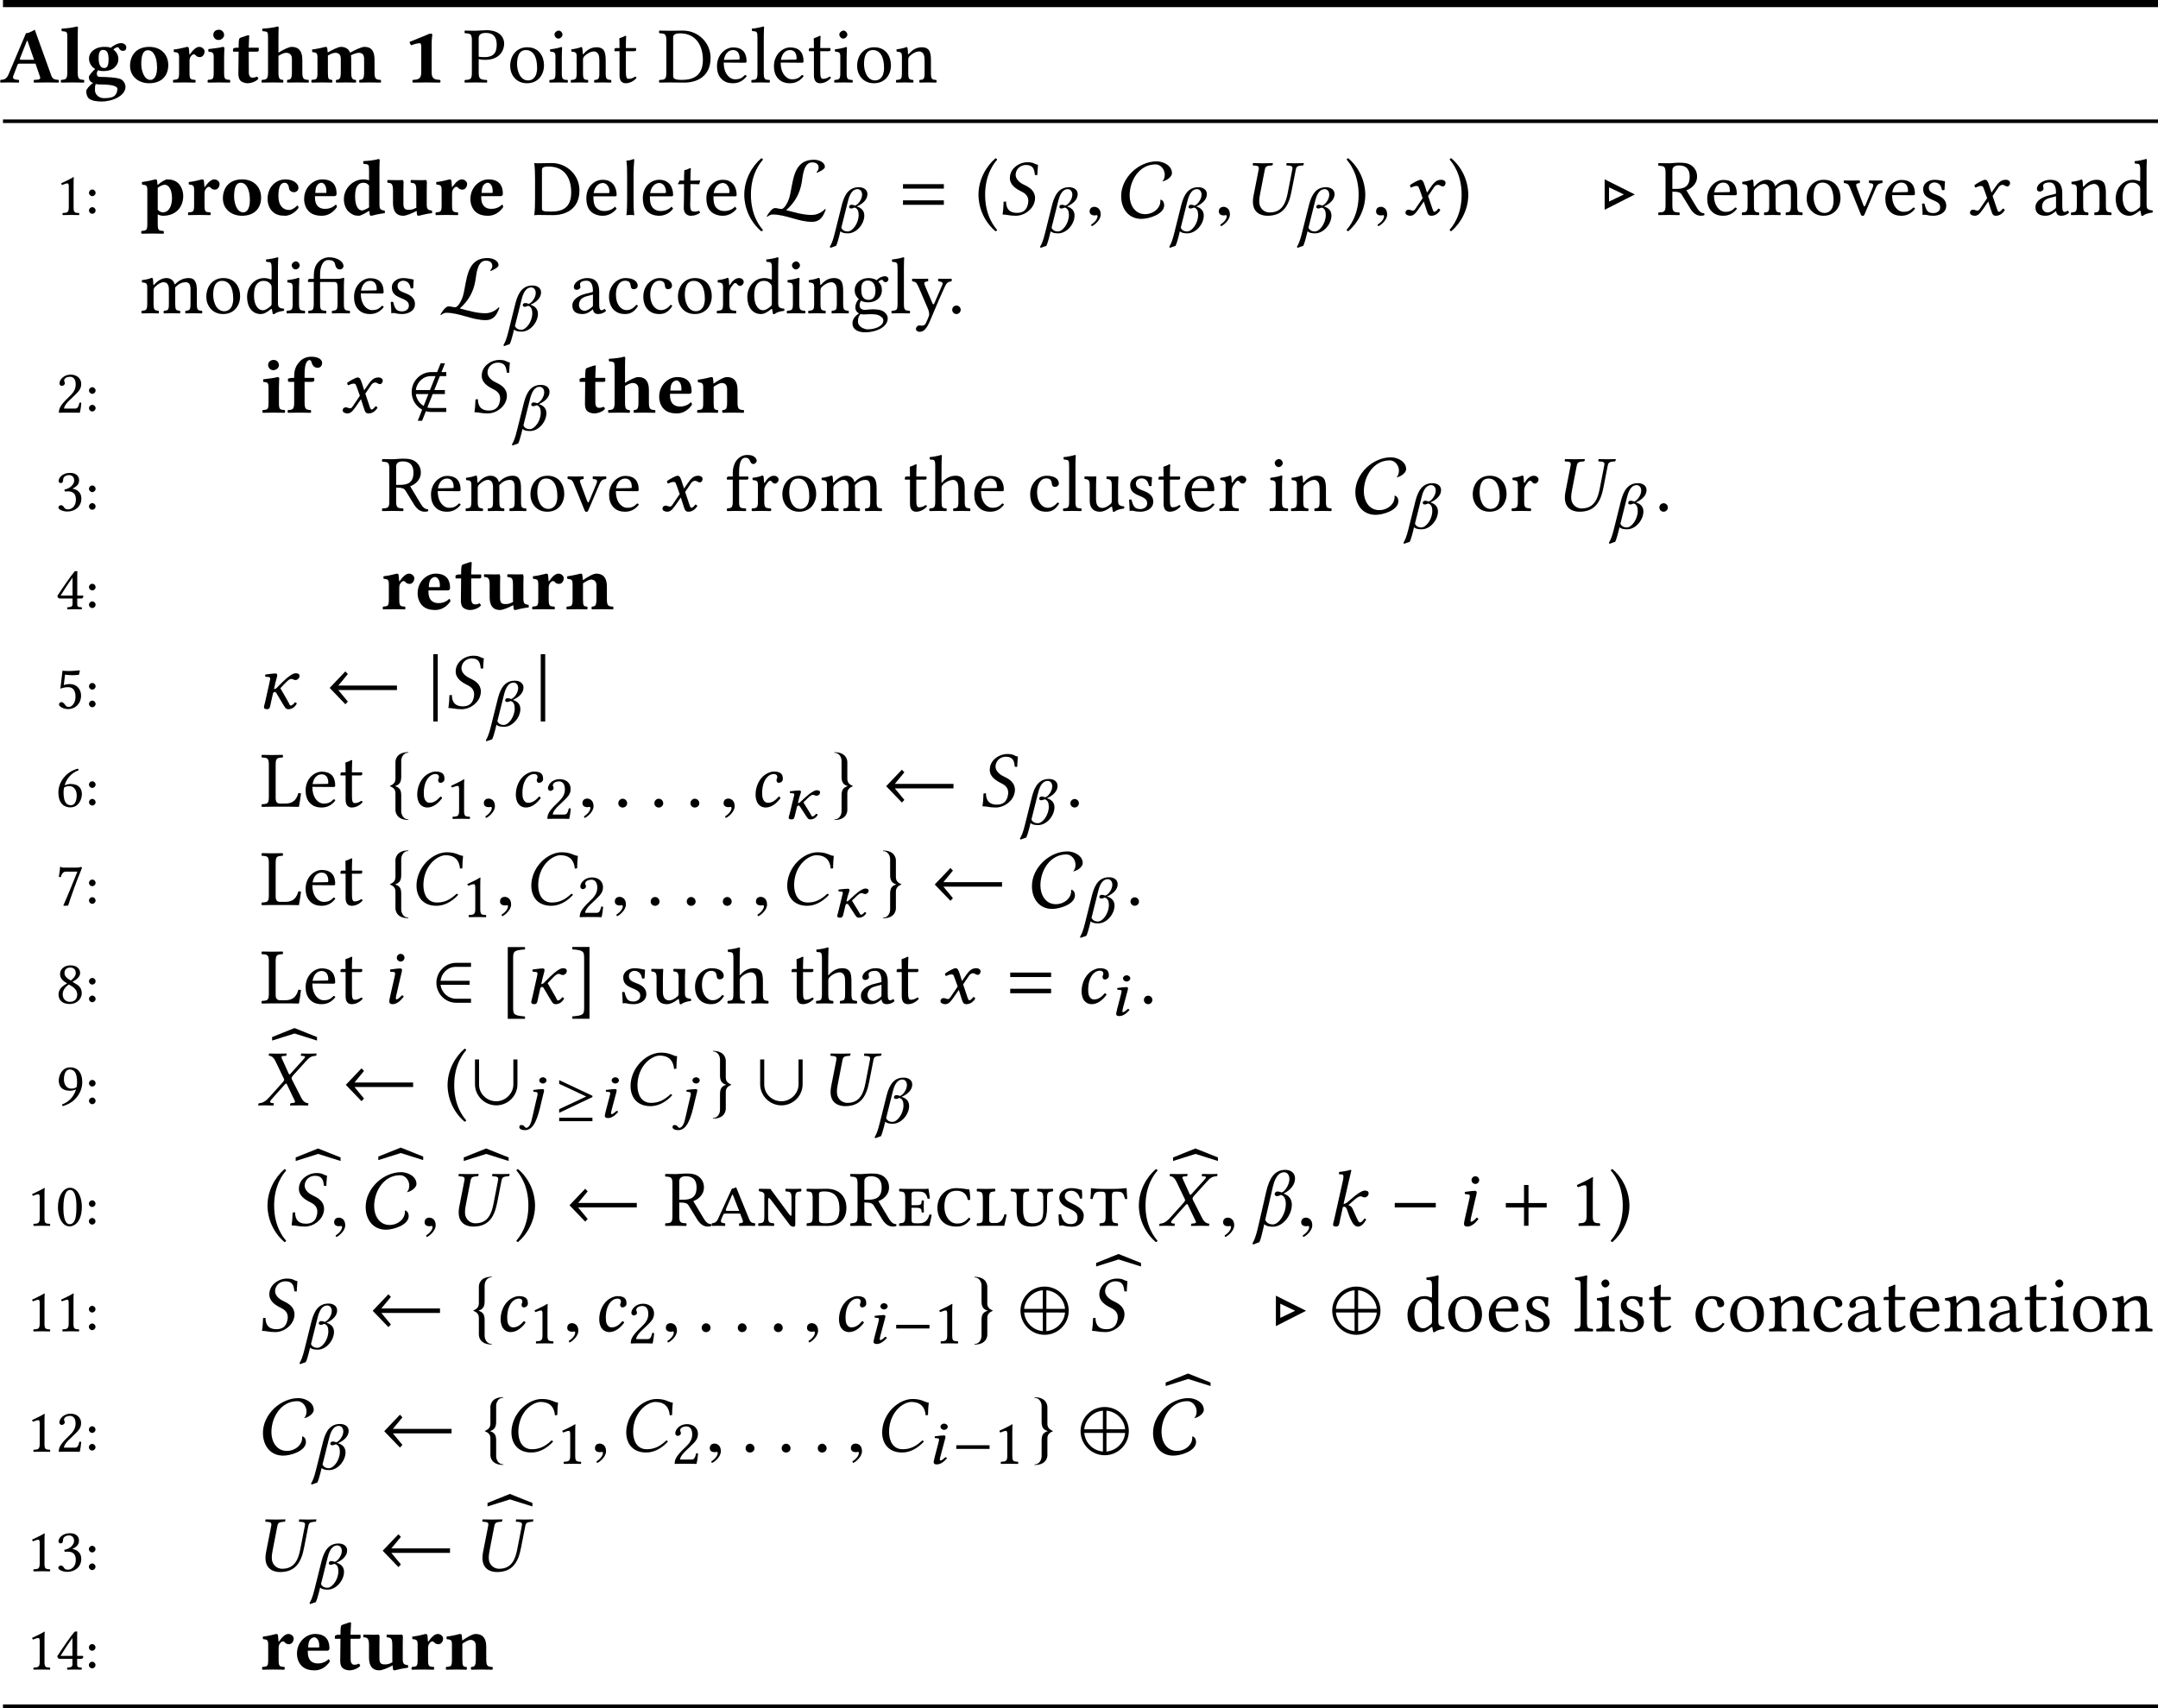 <?xml version='1.0' encoding='UTF-8'?>
<!-- This file was generated by dvisvgm 1.15.1 -->
<svg height='285.659pt' version='1.1' viewBox='-18.534 11.686 240.578 190.439' width='360.867pt' xmlns='http://www.w3.org/2000/svg' xmlns:xlink='http://www.w3.org/1999/xlink'>
<defs>
<use id='g31-67' xlink:href='#g5-67'/>
<use id='g31-83' xlink:href='#g5-83'/>
<use id='g31-85' xlink:href='#g5-85'/>
<use id='g31-88' xlink:href='#g5-88'/>
<use id='g31-99' xlink:href='#g5-99'/>
<use id='g31-105' xlink:href='#g5-105'/>
<use id='g31-107' xlink:href='#g5-107'/>
<use id='g31-120' xlink:href='#g5-120'/>
<use id='g25-12' xlink:href='#g3-12'/>
<use id='g25-20' xlink:href='#g3-20'/>
<use id='g42-0' transform='scale(0.811)' xlink:href='#g23-0'/>
<use id='g42-21' transform='scale(0.811)' xlink:href='#g23-21'/>
<use id='g51-49' transform='scale(0.811)' xlink:href='#g34-49'/>
<use id='g51-50' transform='scale(0.811)' xlink:href='#g34-50'/>
<use id='g55-27' transform='scale(1.286)' xlink:href='#g53-27'/>
<use id='g55-40' transform='scale(1.286)' xlink:href='#g53-40'/>
<use id='g55-41' transform='scale(1.286)' xlink:href='#g53-41'/>
<use id='g55-46' transform='scale(1.286)' xlink:href='#g53-46'/>
<use id='g55-68' transform='scale(1.286)' xlink:href='#g53-68'/>
<use id='g55-76' transform='scale(1.286)' xlink:href='#g53-76'/>
<use id='g55-80' transform='scale(1.286)' xlink:href='#g53-80'/>
<use id='g55-82' transform='scale(1.286)' xlink:href='#g53-82'/>
<use id='g55-97' transform='scale(1.286)' xlink:href='#g53-97'/>
<use id='g55-99' transform='scale(1.286)' xlink:href='#g53-99'/>
<use id='g55-100' transform='scale(1.286)' xlink:href='#g53-100'/>
<use id='g55-101' transform='scale(1.286)' xlink:href='#g53-101'/>
<use id='g55-102' transform='scale(1.286)' xlink:href='#g53-102'/>
<use id='g55-103' transform='scale(1.286)' xlink:href='#g53-103'/>
<use id='g55-104' transform='scale(1.286)' xlink:href='#g53-104'/>
<use id='g55-105' transform='scale(1.286)' xlink:href='#g53-105'/>
<use id='g55-108' transform='scale(1.286)' xlink:href='#g53-108'/>
<use id='g55-109' transform='scale(1.286)' xlink:href='#g53-109'/>
<use id='g55-110' transform='scale(1.286)' xlink:href='#g53-110'/>
<use id='g55-111' transform='scale(1.286)' xlink:href='#g53-111'/>
<use id='g55-114' transform='scale(1.286)' xlink:href='#g53-114'/>
<use id='g55-115' transform='scale(1.286)' xlink:href='#g53-115'/>
<use id='g55-116' transform='scale(1.286)' xlink:href='#g53-116'/>
<use id='g55-117' transform='scale(1.286)' xlink:href='#g53-117'/>
<use id='g55-118' transform='scale(1.286)' xlink:href='#g53-118'/>
<use id='g55-121' transform='scale(1.286)' xlink:href='#g53-121'/>
<path d='M1.697 -0.732V-5.038C1.697 -5.351 2.01 -5.395 2.448 -5.395C4.377 -5.395 4.958 -3.913 4.958 -2.537C4.958 -0.732 3.93 -0.375 2.671 -0.375C1.796 -0.375 1.697 -0.447 1.697 -0.732ZM1.313 -5.762C1.009 -5.762 0.858 -5.788 0.858 -5.788L0.84 -5.762C0.911 -5.253 0.929 -4.645 0.929 -3.975V-1.787C0.929 -1.117 0.911 -0.482 0.84 0L0.849 0.027C0.849 0.027 1 0 1.313 0C1.947 0 2.028 0.018 2.948 0.018C4.207 0.018 5.878 -0.554 5.878 -2.751C5.878 -4.413 4.502 -5.788 2.787 -5.788C2.215 -5.788 1.885 -5.762 1.313 -5.762Z' id='g36-68'/>
<path d='M1.117 -2.439C1.268 -3.368 1.858 -3.564 2.135 -3.564C2.492 -3.564 2.885 -3.234 2.885 -2.564C2.885 -2.483 2.85 -2.439 2.76 -2.439H1.117ZM3.502 -0.929C3.189 -0.59 2.769 -0.438 2.278 -0.438C1.974 -0.438 1.554 -0.554 1.304 -0.947C1.143 -1.197 1.09 -1.563 1.09 -2.081H3.52C3.618 -2.081 3.68 -2.135 3.68 -2.233C3.68 -2.984 3.314 -3.922 2.135 -3.922C1.215 -3.922 0.304 -3.18 0.304 -1.867C0.304 -1.358 0.411 -0.858 0.706 -0.5C1.009 -0.134 1.528 0.089 2.126 0.089C2.769 0.089 3.341 -0.241 3.68 -0.706L3.502 -0.929Z' id='g36-101'/>
<path d='M0.804 -1.787C0.804 -1.126 0.795 -0.482 0.724 0L0.741 0.027C0.849 0.009 1.054 0 1.161 0S1.474 0.009 1.581 0.027L1.599 0C1.528 -0.509 1.519 -1.117 1.519 -1.787V-4.466C1.519 -5.136 1.554 -5.583 1.599 -6.146C1.599 -6.208 1.572 -6.235 1.519 -6.235C1.295 -6.146 1.108 -6.083 0.741 -6.056L0.724 -6.03C0.795 -5.646 0.804 -4.985 0.804 -4.306V-1.787Z' id='g36-108'/>
<path d='M0.849 -3.832C0.67 -3.832 0.473 -3.832 0.366 -3.85C0.304 -3.707 0.259 -3.618 0.17 -3.484L0.214 -3.421C0.366 -3.43 0.643 -3.439 0.849 -3.439V-2.215C0.849 -1.679 0.822 -1.036 0.822 -0.768C0.822 -0.188 1.197 0.089 1.608 0.089C1.983 0.089 2.269 0 2.644 -0.241L2.537 -0.465C2.26 -0.366 2.055 -0.357 1.831 -0.393C1.617 -0.429 1.536 -0.643 1.536 -1.126C1.536 -1.394 1.563 -1.778 1.563 -2.314V-3.439H1.903C2.117 -3.439 2.43 -3.43 2.546 -3.421C2.573 -3.564 2.599 -3.654 2.653 -3.788L2.608 -3.85C2.448 -3.841 2.189 -3.832 1.983 -3.832H1.563C1.563 -4.502 1.572 -4.618 1.608 -5.136C1.608 -5.199 1.581 -5.226 1.528 -5.226C1.304 -5.136 1.197 -5.038 0.902 -5.002L0.884 -4.976C0.866 -4.663 0.849 -4.35 0.849 -3.832Z' id='g36-116'/>
<path d='M3.278 -1.09V-4.315C3.278 -4.788 3.35 -5.297 3.35 -5.297C3.35 -5.413 3.278 -5.449 3.198 -5.449C3.109 -5.449 2.957 -5.413 2.751 -5.315C2.206 -5.065 1.599 -4.851 0.822 -4.529C0.831 -4.377 0.893 -4.234 1.018 -4.145C1.501 -4.35 1.822 -4.368 1.947 -4.368C2.063 -4.368 2.117 -4.332 2.117 -3.886V-1.09C2.117 -0.348 1.688 -0.313 1.197 -0.286C1.108 -0.232 1.108 -0.036 1.197 0.018C1.197 0.018 2.349 0 2.707 0S3.466 0.009 4.198 0.018C4.288 -0.036 4.288 -0.232 4.198 -0.286C3.707 -0.313 3.278 -0.348 3.278 -1.09Z' id='g40-49'/>
<path d='M2.439 -2.528C2.242 -2.528 2.18 -2.555 2.215 -2.644L3.001 -4.645H3.064L3.796 -2.528H2.439ZM1.474 -0.706L1.947 -1.947C1.992 -2.063 2.046 -2.099 2.26 -2.099H3.957L4.458 -0.643C4.583 -0.277 4.225 -0.313 3.796 -0.286C3.743 -0.232 3.743 -0.036 3.796 0.018C4.127 0.009 4.976 0 5.324 0C5.69 0 6.19 0.009 6.521 0.018C6.575 -0.036 6.575 -0.232 6.521 -0.286C6.173 -0.322 5.878 -0.313 5.717 -0.768L3.877 -5.878C3.743 -5.797 3.207 -5.485 2.894 -5.485L0.956 -0.911C0.724 -0.357 0.456 -0.313 0.063 -0.286C0.009 -0.232 0.009 -0.036 0.063 0.018C0.393 0.009 0.554 0 0.902 0C1.268 0 1.76 0.009 2.09 0.018C2.144 -0.036 2.144 -0.232 2.09 -0.286C1.751 -0.313 1.331 -0.339 1.474 -0.706Z' id='g40-65'/>
<path d='M3.77 -0.777C3.77 -0.884 3.752 -1.054 3.654 -1.054C3.296 -0.724 2.993 -0.554 2.733 -0.554C2.063 -0.554 1.536 -1.036 1.536 -2.108C1.536 -3.1 1.76 -3.591 2.233 -3.591C2.564 -3.591 2.698 -3.243 2.725 -2.957C2.751 -2.716 2.993 -2.537 3.278 -2.537S3.77 -2.76 3.77 -3.037C3.77 -3.439 3.287 -3.966 2.314 -3.966C1.26 -3.966 0.331 -3.118 0.331 -1.796C0.331 -1.215 0.536 -0.706 0.884 -0.375S1.644 0.089 2.278 0.089C2.814 0.089 3.43 -0.286 3.77 -0.777Z' id='g40-99'/>
<path d='M3.144 -0.849C2.957 -0.697 2.483 -0.5 2.376 -0.5C1.929 -0.5 1.581 -1 1.581 -2.046C1.581 -2.519 1.635 -2.93 1.804 -3.207C1.956 -3.448 2.197 -3.591 2.465 -3.591C2.698 -3.591 2.921 -3.564 3.135 -3.269V-1.072C3.135 -1 3.135 -0.92 3.144 -0.849ZM3.171 -0.429C3.189 -0.214 3.207 -0.063 3.207 -0.063C3.216 0.045 3.287 0.089 3.412 0.089C3.743 0 4.279 -0.125 4.895 -0.205C4.913 -0.259 4.895 -0.438 4.877 -0.491C4.395 -0.536 4.297 -0.679 4.297 -1.188V-5.208C4.297 -5.788 4.324 -6.119 4.324 -6.119C4.324 -6.199 4.261 -6.235 4.181 -6.235C3.85 -6.128 3.135 -6.03 2.501 -6.003C2.474 -5.896 2.483 -5.78 2.528 -5.699C3.091 -5.655 3.135 -5.646 3.135 -5.029V-3.868C2.966 -3.922 2.751 -3.966 2.492 -3.966C1.34 -3.966 0.331 -2.957 0.331 -1.769C0.331 -1.233 0.518 -0.625 0.956 -0.286C1.277 -0.036 1.501 0.089 2.001 0.089C2.242 0.089 2.903 -0.304 3.091 -0.429H3.171Z' id='g40-100'/>
<path d='M1.581 -2.457C1.59 -2.769 1.635 -3.109 1.76 -3.287C1.903 -3.502 2.144 -3.591 2.242 -3.591C2.483 -3.591 2.814 -3.359 2.814 -2.644C2.814 -2.591 2.814 -2.474 2.796 -2.457H1.581ZM3.85 -1.152C3.484 -0.777 3.001 -0.679 2.662 -0.679C1.965 -0.679 1.536 -1.081 1.536 -1.956C1.536 -2.019 1.545 -2.055 1.545 -2.099H3.689C3.904 -2.099 3.948 -2.251 3.948 -2.376C3.948 -3.135 3.654 -3.966 2.34 -3.966C1.402 -3.966 0.331 -3.135 0.331 -1.769C0.331 -1.251 0.518 -0.706 0.902 -0.357C1.242 -0.054 1.679 0.089 2.314 0.089C2.93 0.089 3.537 -0.223 3.984 -0.875C3.984 -0.992 3.939 -1.152 3.85 -1.152Z' id='g40-101'/>
<path d='M2.055 -1.143V-3.43H2.823C2.984 -3.43 3.135 -3.475 3.135 -3.582V-3.788C3.135 -3.841 3.127 -3.877 2.957 -3.877H2.055V-4.332C2.055 -5.663 2.421 -5.86 2.617 -5.86C2.769 -5.86 2.805 -5.726 2.867 -5.512C2.948 -5.226 3.18 -5.002 3.502 -5.002C3.796 -5.002 4.011 -5.19 4.011 -5.574C4.011 -5.815 3.734 -6.235 2.787 -6.235C2.367 -6.235 1.867 -6.083 1.528 -5.717C1.197 -5.36 0.893 -4.913 0.893 -4.056V-3.877H0.875C0.572 -3.877 0.205 -3.832 0.205 -3.761V-3.52C0.205 -3.457 0.241 -3.43 0.447 -3.43H0.893V-1.126C0.893 -0.393 0.75 -0.313 0.205 -0.286C0.152 -0.232 0.152 -0.036 0.205 0.018C0.581 0.009 0.983 0 1.474 0S2.358 0.009 2.742 0.018C2.796 -0.036 2.796 -0.232 2.742 -0.286C2.197 -0.313 2.055 -0.393 2.055 -1.143Z' id='g40-102'/>
<path d='M2.591 -2.573C2.591 -1.715 2.34 -1.608 2.108 -1.608C1.554 -1.608 1.483 -2.269 1.483 -2.725C1.483 -3.386 1.644 -3.627 1.992 -3.627C2.412 -3.627 2.591 -3.278 2.591 -2.573ZM1.563 0.223C2.251 0.223 3.573 0.25 3.573 0.724C3.573 1.045 3.43 1.411 3.135 1.572C2.859 1.733 2.403 1.751 2.063 1.751C1.474 1.751 1.072 1.313 1.072 0.858C1.072 0.554 1.072 0.348 1.17 0.17C1.26 0.205 1.376 0.223 1.563 0.223ZM4.172 -3.52C4.422 -3.52 4.565 -3.627 4.565 -3.957C4.565 -4.127 4.332 -4.386 3.993 -4.386C3.6 -4.386 3.082 -4.091 2.823 -3.859C2.662 -3.948 2.474 -3.966 2.072 -3.966C1.688 -3.966 1.313 -3.877 1.018 -3.68C0.652 -3.448 0.411 -3.1 0.411 -2.644C0.411 -2.206 0.67 -1.733 1.099 -1.501C0.822 -1.26 0.393 -0.786 0.393 -0.607C0.393 -0.438 0.42 -0.331 0.509 -0.197C0.59 -0.071 0.697 0 0.875 0.054C0.491 0.286 0.098 0.795 0.098 0.947C0.098 1.277 0.205 1.662 0.447 1.831C0.795 2.072 1.385 2.126 1.813 2.126C3.055 2.126 4.475 1.474 4.475 0.491C4.475 0.304 4.386 -0.08 4.029 -0.322C3.68 -0.554 2.34 -0.616 1.679 -0.616C1.519 -0.616 1.277 -0.634 1.277 -0.992C1.277 -1.134 1.367 -1.26 1.411 -1.367C1.599 -1.277 1.787 -1.268 2.063 -1.268C2.519 -1.268 2.939 -1.385 3.243 -1.653C3.502 -1.885 3.68 -2.197 3.68 -2.599C3.68 -3.1 3.43 -3.43 3.127 -3.68C3.198 -3.77 3.493 -3.93 3.582 -3.93C3.662 -3.93 3.725 -3.877 3.752 -3.823C3.788 -3.707 3.948 -3.52 4.172 -3.52Z' id='g40-103'/>
<path d='M4.717 -1.143V-2.537C4.717 -3.52 4.297 -3.966 3.528 -3.966C3.198 -3.966 2.564 -3.636 2.055 -3.323V-5.208C2.055 -5.788 2.081 -6.119 2.081 -6.119C2.081 -6.199 2.019 -6.235 1.938 -6.235C1.608 -6.128 0.893 -6.03 0.259 -6.003C0.232 -5.896 0.241 -5.797 0.286 -5.717C0.849 -5.672 0.893 -5.663 0.893 -5.047V-1.134C0.893 -0.393 0.75 -0.313 0.205 -0.286C0.152 -0.232 0.152 -0.036 0.205 0.018C0.581 0.009 0.983 0 1.474 0C1.903 0 2.18 0.009 2.564 0.018C2.617 -0.036 2.617 -0.232 2.564 -0.286C2.189 -0.313 2.055 -0.393 2.055 -1.134V-2.966C2.43 -3.198 2.725 -3.305 2.885 -3.305C3.243 -3.305 3.555 -3.144 3.555 -2.635V-1.143C3.555 -0.393 3.412 -0.313 3.046 -0.286C2.993 -0.232 2.993 -0.036 3.046 0.018C3.421 0.009 3.707 0 4.136 0C4.627 0 5.02 0.009 5.404 0.018C5.458 -0.036 5.458 -0.232 5.404 -0.286C4.859 -0.313 4.717 -0.393 4.717 -1.143Z' id='g40-104'/>
<path d='M2.072 -1.09V-2.867C2.072 -3.314 2.108 -3.814 2.108 -3.814C2.108 -3.913 2.028 -3.966 1.903 -3.966C1.653 -3.868 0.929 -3.796 0.313 -3.716C0.295 -3.662 0.313 -3.484 0.331 -3.43C0.822 -3.386 0.911 -3.314 0.911 -2.805V-1.09C0.911 -0.348 0.813 -0.331 0.268 -0.286C0.214 -0.232 0.214 -0.036 0.268 0.018C0.643 0.009 1.018 0 1.492 0S2.331 0.009 2.716 0.018C2.769 -0.036 2.769 -0.232 2.716 -0.286C2.171 -0.322 2.072 -0.348 2.072 -1.09ZM0.866 -5.324C0.866 -5.029 1.081 -4.734 1.438 -4.734C1.84 -4.734 2.072 -5.056 2.072 -5.288C2.072 -5.556 1.867 -5.878 1.492 -5.878C1.072 -5.878 0.866 -5.592 0.866 -5.324Z' id='g40-105'/>
<path d='M0.893 -1.134C0.893 -0.393 0.75 -0.313 0.205 -0.286C0.152 -0.232 0.152 -0.036 0.205 0.018C0.581 0.009 0.983 0 1.474 0S2.358 0.009 2.742 0.018C2.796 -0.036 2.796 -0.232 2.742 -0.286C2.197 -0.313 2.055 -0.393 2.055 -1.134V-5.208C2.055 -5.788 2.081 -6.119 2.081 -6.119C2.081 -6.199 2.019 -6.235 1.938 -6.235C1.608 -6.128 0.893 -6.03 0.259 -6.003C0.232 -5.896 0.241 -5.797 0.286 -5.717C0.849 -5.672 0.893 -5.663 0.893 -5.047V-1.134Z' id='g40-108'/>
<path d='M2.037 -1.09V-2.867C2.037 -2.912 2.037 -2.957 2.037 -3.001C2.385 -3.216 2.698 -3.305 2.85 -3.305C3.207 -3.305 3.475 -3.144 3.475 -2.635V-1.143C3.475 -0.393 3.332 -0.313 2.966 -0.286C2.912 -0.232 2.912 -0.036 2.966 0.018C3.341 0.009 3.627 0 4.056 0S4.761 0.009 5.145 0.018C5.199 -0.036 5.199 -0.232 5.145 -0.286C4.788 -0.313 4.636 -0.393 4.636 -1.143V-2.537C4.636 -2.76 4.627 -2.939 4.6 -3.028C4.94 -3.198 5.324 -3.305 5.467 -3.305C5.824 -3.305 6.074 -3.144 6.074 -2.635V-1.143C6.074 -0.393 5.931 -0.313 5.565 -0.286C5.512 -0.232 5.512 -0.036 5.565 0.018C5.94 0.009 6.226 0 6.655 0C7.146 0 7.539 0.009 7.923 0.018C7.977 -0.036 7.977 -0.232 7.923 -0.286C7.379 -0.313 7.236 -0.393 7.236 -1.143V-2.537C7.236 -3.52 6.878 -3.966 6.11 -3.966C5.78 -3.966 5.029 -3.609 4.511 -3.314C4.377 -3.707 4.02 -3.966 3.493 -3.966C3.171 -3.966 2.528 -3.627 2.019 -3.341C1.992 -3.609 1.965 -3.814 1.965 -3.814C1.956 -3.922 1.885 -3.966 1.76 -3.966C1.429 -3.877 0.893 -3.752 0.277 -3.671C0.259 -3.618 0.277 -3.439 0.295 -3.386C0.786 -3.341 0.875 -3.269 0.875 -2.76V-1.09C0.875 -0.348 0.777 -0.331 0.232 -0.286C0.179 -0.232 0.179 -0.036 0.232 0.018C0.607 0.009 0.983 0 1.456 0C1.867 0 2.117 0.009 2.501 0.018C2.555 -0.036 2.555 -0.232 2.501 -0.286C2.126 -0.322 2.037 -0.348 2.037 -1.09Z' id='g40-109'/>
<path d='M2.037 -1.09V-2.867V-2.885C2.394 -3.127 2.751 -3.305 2.912 -3.305C3.269 -3.305 3.537 -3.144 3.537 -2.635V-1.143C3.537 -0.393 3.394 -0.313 3.028 -0.286C2.975 -0.232 2.975 -0.036 3.028 0.018C3.403 0.009 3.689 0 4.118 0C4.609 0 5.002 0.009 5.387 0.018C5.44 -0.036 5.44 -0.232 5.387 -0.286C4.842 -0.313 4.699 -0.393 4.699 -1.143V-2.537C4.699 -3.52 4.279 -3.966 3.511 -3.966C3.153 -3.966 2.519 -3.573 2.028 -3.234C2.001 -3.546 1.965 -3.814 1.965 -3.814C1.956 -3.922 1.885 -3.966 1.76 -3.966C1.429 -3.877 0.893 -3.752 0.277 -3.671C0.259 -3.618 0.277 -3.439 0.295 -3.386C0.786 -3.341 0.875 -3.269 0.875 -2.76V-1.09C0.875 -0.348 0.777 -0.331 0.232 -0.286C0.179 -0.232 0.179 -0.036 0.232 0.018C0.607 0.009 0.983 0 1.456 0C1.867 0 2.117 0.009 2.501 0.018C2.555 -0.036 2.555 -0.232 2.501 -0.286C2.126 -0.322 2.037 -0.348 2.037 -1.09Z' id='g40-110'/>
<path d='M2.323 -3.591C2.93 -3.591 3.341 -2.867 3.341 -1.644C3.341 -0.572 2.921 -0.286 2.599 -0.286C1.867 -0.286 1.581 -1.385 1.581 -2.046C1.581 -2.867 1.724 -3.591 2.323 -3.591ZM0.331 -1.849C0.331 -0.679 1.26 0.089 2.457 0.089C3.091 0.089 3.618 -0.089 3.984 -0.42C4.44 -0.822 4.591 -1.429 4.591 -1.929C4.591 -3.1 3.796 -3.966 2.465 -3.966C1.724 -3.966 1.17 -3.707 0.822 -3.305C0.482 -2.912 0.331 -2.376 0.331 -1.849Z' id='g40-111'/>
<path d='M0.849 -2.76V0.983C0.849 1.724 0.75 1.742 0.205 1.787C0.152 1.84 0.152 2.037 0.205 2.09C0.581 2.081 0.956 2.072 1.429 2.072S2.269 2.081 2.653 2.09C2.707 2.037 2.707 1.84 2.653 1.787C2.108 1.751 2.01 1.724 2.01 0.983V-0.063C2.206 0.036 2.394 0.089 2.608 0.089C3.966 0.089 4.851 -0.804 4.851 -2.117C4.851 -2.617 4.663 -3.171 4.315 -3.52C4.002 -3.832 3.555 -3.966 3.091 -3.966C2.832 -3.966 2.349 -3.654 2.037 -3.368H1.983C1.965 -3.618 1.938 -3.814 1.938 -3.814C1.929 -3.922 1.858 -3.966 1.733 -3.966C1.402 -3.877 0.866 -3.752 0.25 -3.671C0.232 -3.618 0.25 -3.439 0.268 -3.386C0.759 -3.341 0.849 -3.269 0.849 -2.76ZM2.01 -0.581V-2.867C2.01 -2.921 2.01 -2.966 2.01 -3.019C2.269 -3.252 2.599 -3.368 2.805 -3.368C3.171 -3.368 3.6 -2.921 3.6 -1.876C3.6 -1.126 3.332 -0.286 2.555 -0.286C2.457 -0.286 2.233 -0.339 2.01 -0.581Z' id='g40-112'/>
<path d='M2.037 -2.394C2.037 -2.716 2.135 -2.85 2.251 -2.984C2.323 -3.073 2.403 -3.135 2.537 -3.135C2.617 -3.135 2.716 -3.055 2.787 -2.966C2.85 -2.894 3.001 -2.823 3.207 -2.823C3.466 -2.823 3.716 -3.091 3.716 -3.466C3.716 -3.698 3.448 -3.966 3.127 -3.966C2.814 -3.966 2.474 -3.698 2.063 -3.109H2.028C2.01 -3.377 1.965 -3.814 1.965 -3.814C1.956 -3.895 1.885 -3.966 1.76 -3.966C1.34 -3.859 0.866 -3.734 0.277 -3.671C0.259 -3.618 0.277 -3.448 0.295 -3.394C0.786 -3.35 0.875 -3.269 0.875 -2.76V-1.09C0.875 -0.348 0.777 -0.331 0.232 -0.286C0.179 -0.232 0.179 -0.036 0.232 0.018C0.607 0.009 0.983 0 1.456 0S2.296 0.009 2.68 0.018C2.733 -0.036 2.733 -0.232 2.68 -0.286C2.135 -0.322 2.037 -0.348 2.037 -1.09V-2.394Z' id='g40-114'/>
<path d='M0.563 -3.877C0.438 -3.877 0.304 -3.841 0.188 -3.743V-3.484C0.188 -3.439 0.197 -3.43 0.232 -3.43H0.813C0.795 -2.528 0.786 -1.385 0.786 -0.938C0.786 -0.625 0.866 -0.322 1.054 -0.161C1.26 0.009 1.581 0.089 1.796 0.089C2.287 0.089 2.832 -0.161 3.01 -0.411C3.01 -0.518 2.957 -0.572 2.85 -0.661C2.733 -0.572 2.51 -0.536 2.34 -0.536C2.144 -0.536 1.947 -0.688 1.947 -1.134S1.938 -2.537 1.938 -3.43H2.841C2.93 -3.43 3.055 -3.466 3.055 -3.546V-3.823C3.055 -3.859 3.028 -3.877 2.984 -3.877H1.938L1.947 -4.181C1.965 -4.779 1.992 -5.19 1.992 -5.19C1.992 -5.244 1.965 -5.27 1.921 -5.27C1.858 -5.27 1.528 -5.172 1.385 -5.11C1.233 -5.047 0.974 -4.993 0.911 -4.913S0.813 -4.591 0.813 -3.877H0.563Z' id='g40-116'/>
<path d='M4.556 -1.188V-2.733C4.556 -3.484 4.574 -3.377 4.574 -3.591C4.574 -3.743 4.538 -3.841 4.484 -3.895C4.324 -3.886 4.145 -3.877 3.975 -3.877C3.725 -3.877 3.144 -3.886 2.796 -3.895C2.742 -3.841 2.742 -3.645 2.796 -3.591C3.252 -3.546 3.394 -3.484 3.394 -2.733V-1.081C3.394 -0.992 3.394 -0.902 3.403 -0.813C3.037 -0.59 2.742 -0.572 2.582 -0.572C2.224 -0.572 1.956 -0.616 1.956 -1.242V-2.733C1.956 -3.484 1.974 -3.377 1.974 -3.591C1.974 -3.743 1.938 -3.841 1.885 -3.895C1.724 -3.886 1.536 -3.877 1.376 -3.877C0.92 -3.877 0.581 -3.886 0.197 -3.895C0.143 -3.841 0.143 -3.645 0.197 -3.591C0.607 -3.573 0.795 -3.484 0.795 -2.733V-1.34C0.795 -0.393 1.17 0.089 1.938 0.089C2.26 0.089 2.912 -0.17 3.43 -0.456C3.448 -0.232 3.466 -0.063 3.466 -0.063C3.475 0.045 3.546 0.089 3.671 0.089C4.002 0 4.538 -0.125 5.154 -0.205C5.172 -0.259 5.154 -0.438 5.136 -0.491C4.654 -0.536 4.556 -0.679 4.556 -1.188Z' id='g40-117'/>
<path d='M2.43 -5.521C2.975 -5.521 3.618 -5.324 3.618 -4.27C3.618 -3.153 2.984 -2.903 2.117 -2.903H1.688V-4.949C1.688 -5.208 1.796 -5.521 2.43 -5.521ZM1.688 -1.09V-2.599C2.439 -2.599 2.608 -2.465 2.733 -2.26L3.689 -0.706C3.948 -0.286 4.332 0.089 4.868 0.089C5.002 0.089 5.154 0.071 5.244 0.027C5.279 -0.036 5.27 -0.116 5.235 -0.188C4.833 -0.188 4.609 -0.491 4.377 -0.875L3.252 -2.751C3.636 -2.876 4.44 -3.341 4.44 -4.279C4.44 -4.725 4.288 -5.092 3.966 -5.395C3.537 -5.797 2.984 -5.824 2.421 -5.824C2.001 -5.824 1.626 -5.762 1.304 -5.762C0.992 -5.762 0.572 -5.771 0.152 -5.78C0.098 -5.726 0.098 -5.538 0.152 -5.485C0.777 -5.458 0.929 -5.413 0.929 -4.672V-1.09C0.929 -0.348 0.777 -0.304 0.152 -0.277C0.098 -0.223 0.098 -0.036 0.152 0.018C0.554 0.009 0.974 0 1.313 0S2.072 0.009 2.465 0.018C2.519 -0.036 2.519 -0.223 2.465 -0.277C1.84 -0.304 1.688 -0.348 1.688 -1.09Z' id='g38-82'/>
<path d='M0.849 -0.938C0.67 -0.545 0.563 -0.322 0.089 -0.277C0.036 -0.223 0.036 -0.036 0.089 0.018C0.25 0.009 0.447 0 0.679 0C0.92 0 1.26 0.009 1.536 0.018C1.59 -0.036 1.59 -0.223 1.536 -0.277C1.054 -0.313 0.992 -0.429 1.197 -0.875L1.367 -1.26C1.402 -1.322 1.42 -1.358 1.563 -1.358H3.234L3.421 -0.875C3.618 -0.393 3.627 -0.322 3.144 -0.277C3.091 -0.223 3.091 -0.036 3.144 0.018C3.457 0.009 3.805 0 4.091 0C4.359 0 4.618 0.009 4.877 0.018C4.931 -0.036 4.931 -0.223 4.877 -0.277C4.404 -0.339 4.377 -0.411 4.163 -0.929L2.787 -4.297C2.653 -4.225 2.483 -4.154 2.305 -4.127L0.849 -0.938ZM3.127 -1.662H1.778C1.599 -1.662 1.617 -1.787 1.688 -1.956L2.349 -3.466L2.412 -3.475L3.127 -1.662Z' id='g38-97'/>
<path d='M2.465 0.089C3.162 0.089 3.591 -0.17 4.011 -0.732C3.993 -0.795 3.904 -0.893 3.832 -0.911C3.421 -0.429 3.109 -0.25 2.51 -0.25C1.626 -0.25 1.108 -1.206 1.108 -2.09C1.108 -3.591 1.804 -3.904 2.474 -3.904C3.189 -3.904 3.609 -3.511 3.716 -2.885C3.805 -2.859 3.895 -2.859 3.984 -2.912C3.984 -3.278 3.966 -3.654 3.877 -4.056C3.537 -4.056 3.135 -4.198 2.421 -4.198C1.242 -4.198 0.331 -3.305 0.331 -2.001C0.331 -1.429 0.509 -0.822 0.947 -0.42C1.304 -0.089 1.804 0.089 2.465 0.089Z' id='g38-99'/>
<path d='M1.679 -0.679V-3.555C1.679 -3.779 1.903 -3.832 2.251 -3.832C3.752 -3.832 3.957 -2.787 3.957 -1.858C3.957 -0.607 3.403 -0.277 2.421 -0.277C1.742 -0.277 1.679 -0.429 1.679 -0.679ZM0.331 -4.127C0.277 -4.073 0.277 -3.886 0.331 -3.832C0.875 -3.796 0.974 -3.761 0.974 -3.019V-1.09C0.974 -0.348 0.875 -0.322 0.331 -0.277C0.277 -0.223 0.277 -0.036 0.331 0.018C0.67 0.009 1.072 0 1.331 0C1.563 0 1.921 0.018 2.635 0.018C3.627 0.018 4.734 -0.447 4.734 -2.01C4.734 -3.198 4.002 -4.127 2.51 -4.127C1.903 -4.127 1.581 -4.109 1.322 -4.109C1.081 -4.109 0.679 -4.118 0.331 -4.127Z' id='g38-100'/>
<path d='M2.215 -2.01C2.805 -2.01 2.814 -1.84 2.832 -1.51C2.876 -1.465 3.037 -1.465 3.082 -1.51C3.073 -1.715 3.064 -2.019 3.064 -2.162C3.064 -2.287 3.073 -2.573 3.082 -2.796C3.037 -2.841 2.876 -2.841 2.832 -2.796C2.814 -2.394 2.796 -2.296 2.215 -2.296H1.706V-3.564C1.706 -3.716 1.822 -3.814 1.992 -3.814H2.501C3.234 -3.814 3.35 -3.52 3.511 -3.01C3.6 -3.001 3.68 -3.019 3.752 -3.055C3.716 -3.359 3.609 -4.056 3.591 -4.118C3.591 -4.136 3.582 -4.145 3.564 -4.145C3.439 -4.118 3.35 -4.109 3.198 -4.109H1.349C1.09 -4.109 0.679 -4.118 0.357 -4.127C0.304 -4.073 0.304 -3.886 0.357 -3.832C0.902 -3.796 1 -3.761 1 -3.019V-1.09C1 -0.348 0.902 -0.322 0.357 -0.277C0.304 -0.223 0.304 -0.036 0.357 0.018C0.679 0.009 1.072 0 1.358 0H2.733C3.091 0 3.68 0.018 3.68 0.018C3.788 -0.348 3.886 -0.84 3.948 -1.215C3.868 -1.26 3.796 -1.277 3.698 -1.251C3.555 -0.724 3.296 -0.277 2.555 -0.277H2.171C1.796 -0.277 1.706 -0.375 1.706 -0.67V-2.01H2.215Z' id='g38-101'/>
<path d='M3.386 0C3.386 0 3.591 -0.858 3.654 -1.233C3.573 -1.277 3.502 -1.295 3.403 -1.268C3.26 -0.741 3.001 -0.304 2.439 -0.304H2.037C1.831 -0.304 1.706 -0.447 1.706 -0.616V-3.019C1.706 -3.761 1.804 -3.788 2.349 -3.832C2.403 -3.886 2.403 -4.073 2.349 -4.127C2.019 -4.118 1.653 -4.109 1.349 -4.109C1.072 -4.109 0.688 -4.118 0.357 -4.127C0.304 -4.073 0.304 -3.886 0.357 -3.832C0.902 -3.796 1 -3.761 1 -3.019V-1.09C1 -0.348 0.983 -0.304 0.357 -0.277C0.304 -0.223 0.304 -0.036 0.357 0.018C0.795 0.009 1.385 0 1.385 0H3.386Z' id='g38-108'/>
<path d='M1.385 -1.09V-2.787C1.385 -3.225 1.501 -3.144 1.706 -2.885L3.805 -0.089C3.939 0.054 4.082 0.107 4.216 0.107C4.324 0.107 4.413 0.045 4.413 -0.134V-3.019C4.413 -3.761 4.511 -3.788 5.056 -3.832C5.11 -3.886 5.11 -4.073 5.056 -4.127C4.788 -4.118 4.466 -4.109 4.198 -4.109S3.618 -4.118 3.35 -4.127C3.296 -4.073 3.296 -3.886 3.35 -3.832C3.895 -3.796 3.993 -3.761 3.993 -3.019V-1.349C3.993 -1.108 3.966 -0.956 3.689 -1.331L1.644 -4.109L0.375 -4.127L0.357 -4.1V-3.886C0.357 -3.85 0.411 -3.832 0.438 -3.832C0.777 -3.805 0.875 -3.698 0.965 -3.537V-1.09C0.965 -0.348 0.866 -0.313 0.322 -0.277C0.268 -0.223 0.268 -0.036 0.322 0.018C0.59 0.009 0.902 0 1.17 0S1.76 0.009 2.028 0.018C2.081 -0.036 2.081 -0.223 2.028 -0.277C1.483 -0.322 1.385 -0.348 1.385 -1.09Z' id='g38-110'/>
<path d='M3.028 -4.002C2.805 -4.002 2.573 -4.198 1.849 -4.198C1.224 -4.198 0.527 -3.841 0.527 -3.109C0.527 -2.457 1.224 -2.108 1.59 -1.938C2.171 -1.67 2.555 -1.465 2.555 -0.956C2.555 -0.438 2.314 -0.188 1.787 -0.188C1.286 -0.188 0.884 -0.473 0.724 -1.268C0.607 -1.295 0.527 -1.286 0.438 -1.251C0.456 -0.625 0.473 -0.277 0.536 0.009C0.634 -0.027 0.724 -0.045 0.831 -0.045C1 -0.045 1.26 0.107 1.947 0.107C2.742 0.107 3.252 -0.384 3.252 -1.152C3.252 -1.849 2.439 -2.251 2.01 -2.457C1.563 -2.671 1.143 -2.894 1.143 -3.269C1.143 -3.654 1.394 -3.904 1.858 -3.904C2.296 -3.904 2.689 -3.609 2.823 -3.037C2.903 -3.01 2.984 -3.01 3.064 -3.055C3.082 -3.314 3.082 -3.662 3.028 -4.002Z' id='g38-115'/>
<path d='M2.716 -1.09V-3.341C2.716 -3.671 2.805 -3.805 3.091 -3.805H3.323C3.886 -3.805 4.002 -3.627 4.181 -2.984C4.27 -2.966 4.35 -2.966 4.422 -3.01C4.377 -3.448 4.368 -3.779 4.35 -4.198C4.038 -4.163 3.466 -4.109 2.716 -4.109H2.01C1.134 -4.109 0.616 -4.154 0.375 -4.198C0.375 -3.779 0.366 -3.43 0.313 -3.01C0.393 -2.984 0.473 -2.975 0.554 -2.984C0.732 -3.627 0.831 -3.805 1.411 -3.805H1.626C1.903 -3.805 2.01 -3.698 2.01 -3.35V-1.09C2.01 -0.348 1.912 -0.322 1.367 -0.277C1.313 -0.223 1.313 -0.036 1.367 0.018C1.697 0.009 2.063 0 2.367 0C2.68 0 3.028 0.009 3.359 0.018C3.412 -0.036 3.412 -0.223 3.359 -0.277C2.814 -0.313 2.716 -0.348 2.716 -1.09Z' id='g38-116'/>
<path d='M3.886 -3.019V-1.885C3.886 -1.117 3.886 -0.277 2.707 -0.277C1.822 -0.277 1.635 -0.974 1.635 -1.804V-3.019C1.635 -3.761 1.733 -3.788 2.278 -3.832C2.331 -3.886 2.331 -4.073 2.278 -4.127C1.929 -4.118 1.572 -4.109 1.277 -4.109C0.956 -4.109 0.607 -4.118 0.286 -4.127C0.232 -4.073 0.232 -3.886 0.286 -3.832C0.831 -3.796 0.929 -3.761 0.929 -3.019V-1.617C0.929 -0.277 1.581 0.089 2.555 0.089C3.939 0.089 4.306 -0.697 4.306 -2.001V-3.019C4.306 -3.761 4.404 -3.788 4.949 -3.832C5.002 -3.886 5.002 -4.073 4.949 -4.127C4.681 -4.118 4.359 -4.109 4.091 -4.109S3.511 -4.118 3.243 -4.127C3.189 -4.073 3.189 -3.886 3.243 -3.832C3.788 -3.796 3.886 -3.761 3.886 -3.019Z' id='g38-117'/>
<path d='M3.265 -0.848V-2.314C3.265 -2.585 3.293 -3.029 3.293 -3.029C3.293 -3.057 3.252 -3.071 3.224 -3.071C3.015 -2.988 2.814 -2.981 2.571 -2.981H1.202V-3.377C1.202 -4.037 1.438 -4.613 1.911 -4.613C2.209 -4.613 2.446 -4.537 2.501 -4.252C2.571 -3.905 2.717 -3.8 2.932 -3.8C3.085 -3.8 3.231 -3.939 3.231 -4.085C3.231 -4.516 2.64 -4.85 1.994 -4.85C1.674 -4.85 1.292 -4.724 1.007 -4.391C0.716 -4.051 0.653 -3.627 0.653 -3.085V-2.981H0.313C0.188 -2.981 0.153 -2.897 0.153 -2.842V-2.751C0.153 -2.717 0.16 -2.71 0.188 -2.71H0.653V-0.848C0.653 -0.271 0.577 -0.243 0.201 -0.215C0.16 -0.174 0.16 -0.028 0.201 0.014C0.438 0.007 0.688 0 0.931 0S1.487 0.007 1.716 0.014C1.758 -0.028 1.758 -0.174 1.716 -0.215C1.271 -0.243 1.202 -0.271 1.202 -0.848V-2.71H2.446C2.661 -2.71 2.717 -2.571 2.717 -2.216V-0.848C2.717 -0.271 2.633 -0.243 2.251 -0.215C2.209 -0.174 2.209 -0.028 2.251 0.014C2.494 0.007 2.744 0 2.994 0C3.238 0 3.509 0.007 3.766 0.014C3.807 -0.028 3.807 -0.174 3.766 -0.215C3.342 -0.243 3.265 -0.271 3.265 -0.848Z' id='g53-27'/>
<path d='M0.306 -1.751C0.306 -1.438 0.333 0.167 1.779 1.417C1.848 1.403 1.904 1.355 1.925 1.299C1.695 1.035 0.882 0.076 0.882 -1.751S1.702 -4.537 1.925 -4.787C1.904 -4.857 1.855 -4.905 1.779 -4.912C0.952 -4.203 0.306 -3.043 0.306 -1.751Z' id='g53-40'/>
<path d='M1.765 -1.751C1.765 -2.063 1.737 -3.668 0.292 -4.919C0.222 -4.905 0.167 -4.857 0.146 -4.801C0.375 -4.537 1.188 -3.578 1.188 -1.751S0.368 1.035 0.146 1.285C0.167 1.355 0.215 1.403 0.292 1.41C1.119 0.702 1.765 -0.459 1.765 -1.751Z' id='g53-41'/>
<path d='M0.396 -0.299C0.396 -0.097 0.563 0.069 0.764 0.069S1.132 -0.097 1.132 -0.299S0.966 -0.667 0.764 -0.667S0.396 -0.5 0.396 -0.299Z' id='g53-46'/>
<path d='M1.612 -3.995C1.73 -3.995 1.841 -3.953 1.925 -3.877C2.14 -3.696 2.328 -3.168 2.328 -2.237C2.328 -1.598 2.307 -1.16 2.209 -0.806C2.057 -0.236 1.716 -0.174 1.591 -0.174C0.945 -0.174 0.875 -1.362 0.875 -1.966C0.875 -3.675 1.299 -3.995 1.612 -3.995ZM1.584 0.069C2.119 0.069 2.932 -0.472 2.932 -2.105C2.932 -2.793 2.765 -3.384 2.46 -3.787C2.279 -4.03 1.987 -4.238 1.612 -4.238C0.924 -4.238 0.271 -3.418 0.271 -2.043C0.271 -1.299 0.5 -0.604 0.882 -0.222C1.077 -0.028 1.313 0.069 1.584 0.069Z' id='g53-48'/>
<path d='M2.001 -0.848V-3.259C2.001 -3.675 2.008 -4.099 2.022 -4.19C2.022 -4.224 2.008 -4.224 1.98 -4.224C1.598 -3.988 1.23 -3.814 0.618 -3.529C0.632 -3.453 0.66 -3.384 0.723 -3.342C1.042 -3.474 1.195 -3.516 1.327 -3.516C1.445 -3.516 1.466 -3.349 1.466 -3.113V-0.848C1.466 -0.271 1.278 -0.236 0.792 -0.215C0.75 -0.174 0.75 -0.028 0.792 0.014C1.132 0.007 1.383 0 1.758 0C2.091 0 2.258 0.007 2.605 0.014C2.647 -0.028 2.647 -0.174 2.605 -0.215C2.119 -0.236 2.001 -0.271 2.001 -0.848Z' id='g53-49'/>
<path d='M0.424 -3.252C0.424 -3.106 0.556 -2.981 0.702 -2.981C0.82 -2.981 1.028 -3.106 1.028 -3.259C1.028 -3.314 1.014 -3.356 1 -3.404S0.945 -3.516 0.945 -3.571C0.945 -3.745 1.126 -3.995 1.633 -3.995C1.883 -3.995 2.237 -3.821 2.237 -3.154C2.237 -2.71 2.077 -2.348 1.667 -1.931L1.153 -1.424C0.472 -0.73 0.361 -0.396 0.361 0.014C0.361 0.014 0.716 0 0.938 0H2.154C2.376 0 2.696 0.014 2.696 0.014C2.786 -0.354 2.856 -0.875 2.862 -1.084C2.821 -1.119 2.73 -1.132 2.661 -1.119C2.543 -0.625 2.425 -0.452 2.175 -0.452H0.938C0.938 -0.785 1.417 -1.258 1.452 -1.292L2.154 -1.966C2.55 -2.348 2.849 -2.654 2.849 -3.182C2.849 -3.932 2.237 -4.238 1.674 -4.238C0.903 -4.238 0.424 -3.668 0.424 -3.252Z' id='g53-50'/>
<path d='M1.494 -3.995C1.793 -3.995 2.07 -3.814 2.07 -3.37C2.07 -3.022 1.667 -2.487 0.98 -2.39L1.014 -2.168C1.132 -2.182 1.258 -2.182 1.348 -2.182C1.744 -2.182 2.258 -2.07 2.258 -1.285C2.258 -0.361 1.64 -0.174 1.397 -0.174C1.042 -0.174 0.98 -0.333 0.896 -0.459C0.827 -0.556 0.736 -0.639 0.598 -0.639C0.452 -0.639 0.306 -0.507 0.306 -0.396C0.306 -0.118 0.889 0.069 1.306 0.069C2.133 0.069 2.869 -0.466 2.869 -1.383C2.869 -2.14 2.3 -2.411 1.89 -2.48L1.883 -2.494C2.453 -2.765 2.612 -3.05 2.612 -3.418C2.612 -3.627 2.564 -3.793 2.397 -3.967C2.244 -4.12 2.001 -4.238 1.64 -4.238C0.618 -4.238 0.327 -3.571 0.327 -3.342C0.327 -3.245 0.396 -3.106 0.563 -3.106C0.806 -3.106 0.834 -3.335 0.834 -3.467C0.834 -3.912 1.313 -3.995 1.494 -3.995Z' id='g53-51'/>
<path d='M1.883 -3.523V-1.522H0.556C0.91 -2.091 1.403 -2.869 1.883 -3.523ZM2.988 -1.522H2.411V-3.55C2.411 -3.898 2.411 -4.169 2.425 -4.224L2.411 -4.238H2.189C2.14 -4.238 2.105 -4.196 2.077 -4.162C1.64 -3.627 0.834 -2.48 0.195 -1.487C0.215 -1.383 0.257 -1.195 0.466 -1.195H1.883V-0.556C1.883 -0.236 1.619 -0.236 1.32 -0.215C1.278 -0.174 1.278 -0.028 1.32 0.014C1.542 0.007 1.82 0 2.14 0C2.411 0 2.675 0.007 2.897 0.014C2.939 -0.028 2.939 -0.174 2.897 -0.215C2.557 -0.243 2.411 -0.229 2.411 -0.556V-1.195H2.89C2.988 -1.195 3.092 -1.327 3.092 -1.41C3.092 -1.48 3.064 -1.522 2.988 -1.522Z' id='g53-52'/>
<path d='M2.216 -1.313C2.216 -0.653 1.869 -0.167 1.452 -0.167C1.188 -0.167 1.098 -0.34 0.994 -0.479C0.903 -0.598 0.785 -0.702 0.639 -0.702C0.507 -0.702 0.375 -0.584 0.375 -0.445C0.375 -0.16 0.966 0.076 1.362 0.076C2.223 0.076 2.835 -0.563 2.835 -1.438C2.835 -2.112 2.369 -2.717 1.591 -2.717C1.292 -2.717 1.035 -2.654 0.91 -2.605L1.049 -3.766C1.306 -3.738 1.529 -3.703 1.862 -3.703C2.07 -3.703 2.307 -3.717 2.592 -3.745L2.703 -4.217L2.654 -4.245C2.258 -4.203 1.883 -4.169 1.515 -4.169C1.258 -4.169 1.007 -4.183 0.764 -4.203L0.528 -2.202C0.896 -2.341 1.16 -2.369 1.41 -2.369C1.862 -2.369 2.216 -2.07 2.216 -1.313Z' id='g53-53'/>
<path d='M0.938 -2.133C1.167 -2.286 1.397 -2.293 1.515 -2.293C2.196 -2.293 2.348 -1.626 2.348 -1.278C2.348 -0.514 2.057 -0.167 1.716 -0.167C1.278 -0.167 0.882 -0.403 0.882 -1.591C0.882 -1.751 0.896 -1.931 0.938 -2.133ZM1 -2.383C1.188 -3.015 1.633 -3.717 2.557 -4.064C2.557 -4.148 2.529 -4.21 2.473 -4.245C1.772 -4.037 1.341 -3.745 0.952 -3.293C0.521 -2.793 0.306 -2.161 0.306 -1.612C0.306 -0.201 1.105 0.076 1.64 0.076C2.55 0.076 2.925 -0.806 2.925 -1.403S2.605 -2.536 1.661 -2.536C1.48 -2.536 1.209 -2.48 1 -2.383Z' id='g53-54'/>
<path d='M1.181 -3.717H2.425C1.883 -2.369 1.334 -1.014 0.862 0.042L0.917 0.09L1.39 0.069C1.786 -1.112 2.168 -2.265 2.946 -4.162L2.835 -4.245C2.717 -4.21 2.564 -4.169 2.3 -4.169H0.868C0.632 -4.169 0.646 -4.238 0.521 -4.266C0.5 -4.266 0.493 -4.266 0.493 -4.245C0.486 -3.912 0.41 -3.495 0.354 -3.133C0.431 -3.113 0.5 -3.106 0.577 -3.113C0.73 -3.668 0.959 -3.717 1.181 -3.717Z' id='g53-55'/>
<path d='M1.626 -3.995C2.077 -3.995 2.244 -3.696 2.244 -3.377C2.244 -3.001 1.876 -2.689 1.688 -2.55L1.473 -2.682C1.035 -2.967 0.987 -3.196 0.987 -3.411C0.987 -3.731 1.209 -3.995 1.626 -3.995ZM2.73 -3.37C2.73 -3.87 2.341 -4.238 1.661 -4.238C0.952 -4.238 0.493 -3.814 0.493 -3.279C0.493 -2.89 0.681 -2.605 1.105 -2.341L1.285 -2.23C1.084 -2.126 0.896 -2.001 0.723 -1.848C0.438 -1.598 0.32 -1.285 0.32 -1.014C0.32 -0.306 0.82 0.069 1.556 0.069C2.466 0.069 2.911 -0.598 2.911 -1.126C2.911 -1.529 2.737 -1.883 2.369 -2.105L1.876 -2.404C2.202 -2.564 2.73 -2.925 2.73 -3.37ZM1.57 -0.174C1.258 -0.174 0.785 -0.389 0.785 -1.014C0.785 -1.223 0.875 -1.709 1.473 -2.105L1.799 -1.911C2.23 -1.647 2.404 -1.32 2.404 -0.987C2.404 -0.292 1.883 -0.174 1.57 -0.174Z' id='g53-56'/>
<path d='M2.334 -2.029C2.105 -1.876 1.876 -1.869 1.758 -1.869C1.077 -1.869 0.924 -2.536 0.924 -2.883C0.924 -3.648 1.216 -3.995 1.556 -3.995C1.994 -3.995 2.39 -3.759 2.39 -2.571C2.39 -2.418 2.376 -2.23 2.334 -2.029ZM2.272 -1.779C2.084 -1.146 1.64 -0.445 0.716 -0.097C0.716 -0.014 0.743 0.049 0.799 0.083C1.501 -0.125 1.931 -0.417 2.321 -0.868C2.751 -1.369 2.967 -2.001 2.967 -2.55C2.967 -3.96 2.168 -4.238 1.633 -4.238C0.723 -4.238 0.347 -3.356 0.347 -2.758S0.667 -1.626 1.612 -1.626C1.793 -1.626 2.063 -1.681 2.272 -1.779Z' id='g53-57'/>
<path d='M0.486 -2.466C0.486 -2.265 0.653 -2.098 0.855 -2.098S1.223 -2.265 1.223 -2.466S1.056 -2.835 0.855 -2.835S0.486 -2.668 0.486 -2.466ZM0.486 -0.5C0.486 -0.299 0.653 -0.132 0.855 -0.132S1.223 -0.299 1.223 -0.5S1.056 -0.868 0.855 -0.868S0.486 -0.702 0.486 -0.5Z' id='g53-58'/>
<path d='M1.327 -0.584V-3.919C1.327 -4.162 1.57 -4.259 1.911 -4.259C3.411 -4.259 3.905 -3.043 3.905 -1.973C3.905 -0.57 3.064 -0.222 2.084 -0.222C1.403 -0.222 1.327 -0.361 1.327 -0.584ZM0.132 -4.495C0.09 -4.454 0.09 -4.308 0.132 -4.266C0.618 -4.245 0.736 -4.21 0.736 -3.634V-0.848C0.736 -0.271 0.618 -0.236 0.132 -0.215C0.09 -0.174 0.09 -0.028 0.132 0.014C0.403 0.007 0.771 0 1.035 0C1.292 0 1.584 0.014 2.3 0.014C3.279 0.014 4.572 -0.431 4.572 -2.14C4.572 -3.432 3.509 -4.495 2.175 -4.495C1.681 -4.495 1.299 -4.481 1.028 -4.481C0.778 -4.481 0.41 -4.488 0.132 -4.495Z' id='g53-68'/>
<path d='M1.035 0H2.515C2.703 0 3.342 0.014 3.342 0.014C3.411 -0.333 3.481 -0.785 3.523 -1.146C3.453 -1.181 3.377 -1.195 3.293 -1.181C3.154 -0.681 2.897 -0.271 2.161 -0.271H1.723C1.452 -0.271 1.327 -0.403 1.327 -0.757V-3.634C1.327 -4.21 1.445 -4.245 1.931 -4.266C1.973 -4.308 1.973 -4.454 1.931 -4.495C1.619 -4.488 1.292 -4.481 1.028 -4.481C0.778 -4.481 0.452 -4.488 0.132 -4.495C0.09 -4.454 0.09 -4.308 0.132 -4.266C0.618 -4.245 0.736 -4.21 0.736 -3.634V-0.848C0.736 -0.271 0.618 -0.236 0.132 -0.215C0.09 -0.174 0.09 -0.028 0.132 0.014C0.403 0.007 0.799 0 1.035 0Z' id='g53-76'/>
<path d='M1.313 -3.849C1.313 -4.051 1.417 -4.294 1.918 -4.294C2.397 -4.294 2.876 -4.134 2.876 -3.252C2.876 -2.501 2.515 -2.196 1.841 -2.196C1.667 -2.196 1.39 -2.209 1.313 -2.23V-3.849ZM0.723 -3.634V-0.848C0.723 -0.271 0.604 -0.236 0.118 -0.215C0.076 -0.174 0.076 -0.028 0.118 0.014C0.431 0.007 0.771 0 1.021 0C1.264 0 1.674 0.007 2.022 0.014C2.063 -0.028 2.063 -0.174 2.022 -0.215C1.48 -0.243 1.313 -0.271 1.313 -0.848V-2.029C1.466 -1.98 1.633 -1.959 1.876 -1.959C3.14 -1.959 3.523 -2.786 3.523 -3.377C3.523 -3.787 3.252 -4.53 1.966 -4.53C1.702 -4.53 1.292 -4.481 1.014 -4.481C0.757 -4.481 0.396 -4.488 0.118 -4.495C0.076 -4.454 0.076 -4.308 0.118 -4.266C0.604 -4.245 0.723 -4.21 0.723 -3.634Z' id='g53-80'/>
<path d='M1.89 -4.294C2.314 -4.294 2.814 -4.141 2.814 -3.321C2.814 -2.453 2.321 -2.258 1.647 -2.258H1.313V-3.849C1.313 -4.051 1.397 -4.294 1.89 -4.294ZM1.313 -0.848V-2.022C1.897 -2.022 2.029 -1.918 2.126 -1.758L2.869 -0.549C3.071 -0.222 3.37 0.069 3.787 0.069C3.891 0.069 4.009 0.056 4.078 0.021C4.106 -0.028 4.099 -0.09 4.071 -0.146C3.759 -0.146 3.585 -0.382 3.404 -0.681L2.529 -2.14C2.828 -2.237 3.453 -2.598 3.453 -3.328C3.453 -3.675 3.335 -3.96 3.085 -4.196C2.751 -4.509 2.321 -4.53 1.883 -4.53C1.556 -4.53 1.264 -4.481 1.014 -4.481C0.771 -4.481 0.445 -4.488 0.118 -4.495C0.076 -4.454 0.076 -4.308 0.118 -4.266C0.604 -4.245 0.723 -4.21 0.723 -3.634V-0.848C0.723 -0.271 0.604 -0.236 0.118 -0.215C0.076 -0.174 0.076 -0.028 0.118 0.014C0.431 0.007 0.757 0 1.021 0S1.612 0.007 1.918 0.014C1.959 -0.028 1.959 -0.174 1.918 -0.215C1.431 -0.236 1.313 -0.271 1.313 -0.848Z' id='g53-82'/>
<path d='M2.036 -1.619V-0.702C2.036 -0.611 1.994 -0.563 1.938 -0.521C1.758 -0.375 1.522 -0.215 1.327 -0.215C0.98 -0.215 0.827 -0.493 0.827 -0.709C0.827 -1.021 0.973 -1.341 1.487 -1.473L2.036 -1.619ZM2.036 -0.333C2.077 -0.118 2.154 0.069 2.501 0.069C2.765 0.069 3.015 -0.049 3.161 -0.188C3.147 -0.271 3.12 -0.333 3.043 -0.375C2.994 -0.333 2.876 -0.264 2.786 -0.264C2.585 -0.264 2.578 -0.535 2.578 -0.855V-1.876C2.578 -2.862 2.036 -3.05 1.529 -3.05C0.959 -3.05 0.382 -2.675 0.382 -2.279C0.382 -2.112 0.466 -2.029 0.625 -2.029C0.827 -2.029 0.952 -2.175 0.952 -2.265C0.952 -2.314 0.945 -2.362 0.931 -2.39C0.924 -2.411 0.917 -2.453 0.917 -2.529C0.917 -2.744 1.209 -2.821 1.473 -2.821C1.709 -2.821 2.036 -2.703 2.036 -1.918C2.036 -1.869 2.015 -1.841 1.994 -1.834L1.397 -1.688C0.73 -1.522 0.25 -1.153 0.25 -0.681C0.25 -0.111 0.639 0.069 1.126 0.069C1.369 0.069 1.577 0.014 1.883 -0.222L2.022 -0.333H2.036Z' id='g53-97'/>
<path d='M2.765 -0.632C2.737 -0.695 2.682 -0.723 2.619 -0.73C2.383 -0.424 2.084 -0.271 1.786 -0.271C1.278 -0.271 0.855 -0.785 0.855 -1.598C0.855 -2.362 1.188 -2.821 1.647 -2.821C2.057 -2.821 2.112 -2.578 2.14 -2.334C2.161 -2.147 2.258 -2.084 2.404 -2.084S2.744 -2.175 2.744 -2.39C2.744 -2.772 2.348 -3.05 1.681 -3.05C0.994 -3.05 0.257 -2.432 0.257 -1.445C0.257 -0.549 0.757 0.069 1.633 0.069C2.05 0.069 2.418 -0.063 2.765 -0.632Z' id='g53-99'/>
<path d='M2.397 -0.862C2.397 -0.73 2.383 -0.674 2.286 -0.591C2.029 -0.368 1.806 -0.257 1.633 -0.257C1.258 -0.257 0.868 -0.667 0.868 -1.535C0.868 -2.036 0.966 -2.314 1.07 -2.46C1.285 -2.786 1.577 -2.807 1.716 -2.807C1.966 -2.807 2.14 -2.717 2.279 -2.557C2.376 -2.446 2.397 -2.397 2.397 -2.182V-0.862ZM2.321 -0.347C2.355 -0.375 2.418 -0.389 2.425 -0.34C2.446 -0.174 2.501 0.069 2.501 0.069C2.557 0.09 2.592 0.083 2.633 0.069C2.786 -0.056 3.029 -0.16 3.453 -0.208C3.495 -0.25 3.495 -0.354 3.453 -0.396C3.008 -0.431 2.946 -0.563 2.946 -0.903V-4.051C2.946 -4.502 2.974 -4.78 2.974 -4.78C2.974 -4.829 2.946 -4.85 2.883 -4.85C2.71 -4.78 2.189 -4.683 1.911 -4.662C1.897 -4.606 1.911 -4.495 1.952 -4.454C2.314 -4.433 2.397 -4.467 2.397 -3.884V-2.994C2.397 -2.946 2.383 -2.932 2.334 -2.932C2.307 -2.932 2.022 -3.05 1.793 -3.05C1.334 -3.05 1.028 -2.897 0.75 -2.633C0.452 -2.334 0.271 -1.925 0.271 -1.41C0.271 -0.556 0.702 0.069 1.452 0.069C1.723 0.069 1.98 -0.069 2.321 -0.347Z' id='g53-100'/>
<path d='M0.862 -1.959C0.994 -2.744 1.48 -2.807 1.647 -2.807C1.911 -2.807 2.223 -2.661 2.223 -2.077C2.223 -2.015 2.196 -1.98 2.119 -1.98L0.862 -1.959ZM2.682 -0.646C2.425 -0.382 2.223 -0.271 1.82 -0.271C1.57 -0.271 1.278 -0.417 1.063 -0.771C0.924 -1 0.841 -1.32 0.841 -1.723L2.689 -1.709C2.772 -1.709 2.821 -1.751 2.821 -1.827C2.821 -2.411 2.612 -3.036 1.647 -3.036C1.042 -3.036 0.257 -2.46 0.257 -1.403C0.257 -1.014 0.354 -0.639 0.584 -0.375C0.82 -0.097 1.146 0.069 1.647 0.069C2.175 0.069 2.55 -0.174 2.828 -0.535C2.807 -0.604 2.765 -0.639 2.682 -0.646Z' id='g53-101'/>
<path d='M1.216 -0.848V-2.71H1.862C1.925 -2.71 2.022 -2.737 2.022 -2.8V-2.939C2.022 -2.967 2.001 -2.981 1.966 -2.981H1.216V-3.377C1.216 -4.447 1.535 -4.613 1.765 -4.613C1.973 -4.613 2.084 -4.53 2.182 -4.287C2.237 -4.162 2.314 -4.064 2.46 -4.064C2.578 -4.064 2.744 -4.21 2.744 -4.349C2.744 -4.467 2.668 -4.592 2.522 -4.704C2.341 -4.829 2.161 -4.85 1.897 -4.85C1.313 -4.85 0.667 -4.342 0.667 -3.259V-2.981H0.313C0.188 -2.981 0.153 -2.897 0.153 -2.842V-2.751C0.153 -2.717 0.16 -2.71 0.188 -2.71H0.667V-0.848C0.667 -0.271 0.556 -0.243 0.181 -0.215C0.139 -0.174 0.139 -0.028 0.181 0.014C0.424 0.007 0.667 0 0.945 0S1.556 0.007 1.799 0.014C1.841 -0.028 1.841 -0.174 1.799 -0.215C1.258 -0.243 1.216 -0.271 1.216 -0.848Z' id='g53-102'/>
<path d='M2.216 -1.938C2.216 -1.292 1.89 -1.16 1.633 -1.16C1.049 -1.16 0.987 -1.654 0.987 -2.098C0.987 -2.585 1.16 -2.835 1.542 -2.835C1.98 -2.835 2.216 -2.515 2.216 -1.938ZM0.917 0.069C0.994 0.09 1.105 0.104 1.195 0.104C1.41 0.104 1.605 0.083 1.702 0.083C2.05 0.083 2.341 0.09 2.543 0.201C2.814 0.354 2.897 0.452 2.897 0.632C2.897 1.132 2.161 1.397 1.535 1.397C1.285 1.397 0.702 1.195 0.702 0.723C0.702 0.486 0.716 0.313 0.917 0.069ZM3.085 -2.689C3.217 -2.689 3.342 -2.814 3.342 -2.953C3.342 -3.099 3.21 -3.21 3.022 -3.21C2.842 -3.21 2.508 -3.092 2.328 -2.856C2.244 -2.911 2.015 -3.05 1.605 -3.05C0.987 -3.05 0.417 -2.633 0.417 -1.994C0.417 -1.619 0.584 -1.403 0.778 -1.216C0.584 -1.049 0.472 -0.75 0.472 -0.514C0.472 -0.264 0.611 -0.069 0.792 0.021C0.417 0.243 0.222 0.563 0.222 0.862C0.222 1.466 0.792 1.654 1.327 1.654C2.265 1.654 3.279 1.202 3.279 0.452C3.279 0.229 3.175 0.056 2.974 -0.111C2.703 -0.333 2.216 -0.34 1.959 -0.34C1.834 -0.34 1.661 -0.327 1.494 -0.306C1.39 -0.299 1.32 -0.292 1.285 -0.292C1.084 -0.292 0.841 -0.389 0.841 -0.688C0.841 -0.827 0.882 -0.973 0.966 -1.091C1.132 -0.994 1.327 -0.945 1.598 -0.945C2.209 -0.945 2.772 -1.327 2.772 -2.008C2.772 -2.334 2.675 -2.522 2.473 -2.73C2.522 -2.8 2.661 -2.897 2.751 -2.897C2.8 -2.897 2.849 -2.876 2.89 -2.814C2.918 -2.758 3.008 -2.689 3.085 -2.689Z' id='g53-103'/>
<path d='M1.16 -1.987C1.16 -2.133 1.223 -2.216 1.278 -2.279C1.542 -2.536 1.897 -2.689 2.168 -2.689C2.307 -2.689 2.453 -2.598 2.536 -2.439C2.605 -2.3 2.619 -2.112 2.619 -1.904V-0.848C2.619 -0.278 2.55 -0.25 2.189 -0.215C2.154 -0.174 2.154 -0.028 2.189 0.014C2.383 0.007 2.619 0 2.897 0S3.404 0.007 3.634 0.014C3.668 -0.028 3.668 -0.174 3.634 -0.215C3.245 -0.25 3.168 -0.278 3.168 -0.848V-1.883C3.168 -2.265 3.14 -2.605 2.981 -2.814C2.862 -2.967 2.647 -3.05 2.404 -3.05C2.063 -3.05 1.647 -2.96 1.223 -2.487C1.202 -2.46 1.153 -2.39 1.153 -2.487L1.16 -4.051C1.16 -4.502 1.188 -4.78 1.188 -4.78C1.188 -4.829 1.16 -4.85 1.098 -4.85C0.924 -4.78 0.403 -4.683 0.125 -4.662C0.111 -4.606 0.125 -4.495 0.167 -4.454C0.528 -4.433 0.611 -4.467 0.611 -3.884V-0.848C0.611 -0.271 0.528 -0.243 0.125 -0.215C0.083 -0.174 0.083 -0.028 0.125 0.014C0.354 0.007 0.611 0 0.889 0C1.153 0 1.383 0.007 1.577 0.014C1.619 -0.028 1.619 -0.174 1.577 -0.215C1.223 -0.243 1.16 -0.271 1.16 -0.848V-1.987Z' id='g53-104'/>
<path d='M0.625 -4.162C0.625 -3.981 0.792 -3.8 0.959 -3.8C1.153 -3.8 1.32 -3.988 1.32 -4.134C1.32 -4.301 1.174 -4.495 0.987 -4.495C0.82 -4.495 0.625 -4.328 0.625 -4.162ZM1.258 -0.848V-2.23C1.258 -2.578 1.285 -3.022 1.285 -3.022C1.285 -3.05 1.251 -3.071 1.195 -3.071C1 -2.994 0.723 -2.932 0.243 -2.869C0.229 -2.828 0.243 -2.717 0.257 -2.675C0.639 -2.64 0.709 -2.598 0.709 -2.202V-0.848C0.709 -0.271 0.632 -0.25 0.208 -0.215C0.167 -0.174 0.167 -0.028 0.208 0.014C0.438 0.007 0.709 0 0.987 0S1.529 0.007 1.758 0.014C1.799 -0.028 1.799 -0.174 1.758 -0.215C1.334 -0.243 1.258 -0.271 1.258 -0.848Z' id='g53-105'/>
<path d='M0.66 -0.848C0.66 -0.271 0.584 -0.236 0.16 -0.215C0.118 -0.174 0.118 -0.028 0.16 0.014C0.403 0.007 0.66 0 0.938 0S1.48 0.007 1.709 0.014C1.751 -0.028 1.751 -0.174 1.709 -0.215C1.285 -0.236 1.209 -0.271 1.209 -0.848V-4.051C1.209 -4.502 1.237 -4.78 1.237 -4.78C1.237 -4.829 1.209 -4.85 1.146 -4.85C0.973 -4.78 0.452 -4.683 0.174 -4.662C0.16 -4.606 0.174 -4.495 0.215 -4.454C0.618 -4.426 0.66 -4.405 0.66 -3.884V-0.848Z' id='g53-108'/>
<path d='M1.181 -2.487C1.174 -2.696 1.16 -2.946 1.126 -3.015C1.112 -3.05 1.098 -3.071 1.042 -3.071C0.848 -2.994 0.667 -2.932 0.188 -2.869C0.174 -2.828 0.188 -2.717 0.201 -2.675C0.577 -2.64 0.653 -2.605 0.653 -2.202V-0.848C0.653 -0.278 0.563 -0.243 0.181 -0.215C0.139 -0.174 0.139 -0.028 0.181 0.014C0.389 0.007 0.653 0 0.931 0S1.424 0.007 1.633 0.014C1.674 -0.028 1.674 -0.174 1.633 -0.215C1.278 -0.25 1.202 -0.278 1.202 -0.848V-1.987C1.202 -2.133 1.264 -2.216 1.32 -2.279C1.598 -2.55 1.855 -2.689 2.07 -2.689C2.334 -2.689 2.529 -2.522 2.529 -2.057V-0.848C2.529 -0.278 2.473 -0.243 2.098 -0.215C2.063 -0.174 2.063 -0.028 2.098 0.014C2.272 0.007 2.529 0 2.807 0S3.314 0.007 3.488 0.014C3.523 -0.028 3.523 -0.174 3.488 -0.215C3.14 -0.243 3.078 -0.278 3.078 -0.848V-1.952C3.078 -2.05 3.078 -2.147 3.071 -2.23C3.404 -2.598 3.717 -2.689 3.988 -2.689C4.252 -2.689 4.405 -2.536 4.405 -2.07V-0.848C4.405 -0.278 4.335 -0.243 3.974 -0.215C3.939 -0.174 3.939 -0.028 3.974 0.014C4.148 0.007 4.405 0 4.683 0S5.204 0.007 5.398 0.014C5.433 -0.028 5.433 -0.174 5.398 -0.215C5.016 -0.243 4.954 -0.278 4.954 -0.848V-1.945C4.954 -2.564 4.85 -3.05 4.238 -3.05C3.884 -3.05 3.453 -2.918 3.092 -2.536C3.071 -2.515 3.029 -2.48 3.015 -2.543C2.953 -2.828 2.682 -3.05 2.321 -3.05C1.918 -3.05 1.556 -2.814 1.264 -2.487C1.23 -2.453 1.188 -2.404 1.181 -2.487Z' id='g53-109'/>
<path d='M1.278 -2.487C1.237 -2.439 1.195 -2.425 1.195 -2.487C1.188 -2.675 1.174 -2.946 1.139 -3.015C1.126 -3.05 1.112 -3.071 1.056 -3.071C0.862 -2.994 0.681 -2.932 0.201 -2.869C0.188 -2.828 0.201 -2.717 0.215 -2.675C0.591 -2.64 0.667 -2.605 0.667 -2.202V-0.848C0.667 -0.278 0.598 -0.25 0.181 -0.215C0.139 -0.174 0.139 -0.028 0.181 0.014C0.389 0.007 0.667 0 0.945 0S1.431 0.007 1.64 0.014C1.681 -0.028 1.681 -0.174 1.64 -0.215C1.285 -0.25 1.216 -0.278 1.216 -0.848V-1.987C1.216 -2.133 1.278 -2.216 1.334 -2.279C1.598 -2.536 1.911 -2.689 2.182 -2.689C2.321 -2.689 2.466 -2.598 2.55 -2.439C2.619 -2.3 2.633 -2.112 2.633 -1.904V-0.848C2.633 -0.278 2.564 -0.25 2.202 -0.215C2.168 -0.174 2.168 -0.028 2.202 0.014C2.411 0.007 2.633 0 2.911 0S3.439 0.007 3.648 0.014C3.682 -0.028 3.682 -0.174 3.648 -0.215C3.259 -0.25 3.182 -0.278 3.182 -0.848V-1.883C3.182 -2.265 3.154 -2.598 2.994 -2.814C2.876 -2.967 2.661 -3.05 2.418 -3.05C2.077 -3.05 1.688 -2.96 1.278 -2.487Z' id='g53-110'/>
<path d='M0.285 -1.424C0.285 -0.716 0.757 0.069 1.744 0.069C2.189 0.069 2.529 -0.09 2.765 -0.32C3.078 -0.625 3.217 -1.063 3.217 -1.487C3.217 -2.209 2.821 -3.05 1.758 -3.05C1.299 -3.05 0.924 -2.862 0.667 -2.564C0.417 -2.265 0.285 -1.862 0.285 -1.424ZM1.654 -2.807C2.251 -2.807 2.619 -2.265 2.619 -1.264C2.619 -0.389 2.168 -0.174 1.841 -0.174C1.119 -0.174 0.882 -1.049 0.882 -1.584C0.882 -2.189 1.028 -2.807 1.654 -2.807Z' id='g53-111'/>
<path d='M1.223 -2.487C1.209 -2.765 1.202 -2.946 1.167 -3.015C1.153 -3.05 1.139 -3.071 1.084 -3.071C0.889 -2.994 0.709 -2.932 0.229 -2.869C0.215 -2.828 0.229 -2.717 0.243 -2.675C0.618 -2.64 0.695 -2.605 0.695 -2.202V-0.848C0.695 -0.271 0.611 -0.243 0.181 -0.215C0.139 -0.174 0.139 -0.028 0.181 0.014C0.424 0.007 0.695 0 0.973 0S1.57 0.007 1.813 0.014C1.855 -0.028 1.855 -0.174 1.813 -0.215C1.327 -0.25 1.244 -0.271 1.244 -0.848V-1.813C1.244 -1.994 1.327 -2.154 1.41 -2.279C1.487 -2.39 1.647 -2.619 1.73 -2.619C1.793 -2.619 1.855 -2.605 1.911 -2.529C1.959 -2.46 2.043 -2.369 2.161 -2.369C2.328 -2.369 2.487 -2.543 2.487 -2.717C2.487 -2.849 2.362 -3.05 2.07 -3.05C1.744 -3.05 1.459 -2.744 1.299 -2.473C1.258 -2.397 1.223 -2.453 1.223 -2.487Z' id='g53-114'/>
<path d='M0.333 -0.959C0.361 -0.618 0.382 -0.292 0.382 0C0.452 -0.014 0.521 -0.021 0.556 -0.021C0.604 -0.021 0.646 -0.021 0.695 -0.007C0.882 0.042 1.07 0.069 1.327 0.069C1.716 0.069 2.432 -0.118 2.432 -0.806C2.432 -1.278 2.091 -1.556 1.619 -1.73C1.202 -1.89 0.924 -1.994 0.924 -2.376C0.924 -2.661 1.174 -2.821 1.41 -2.821C1.563 -2.821 1.966 -2.765 2.057 -2.175C2.098 -2.133 2.237 -2.14 2.279 -2.182C2.3 -2.432 2.314 -2.689 2.321 -2.918C2.105 -2.953 1.772 -3.05 1.41 -3.05C0.896 -3.05 0.431 -2.717 0.431 -2.272C0.431 -1.765 0.66 -1.549 1.195 -1.327C1.772 -1.091 1.904 -0.945 1.904 -0.646C1.904 -0.306 1.57 -0.16 1.313 -0.16C1.042 -0.16 0.889 -0.25 0.82 -0.327C0.667 -0.486 0.591 -0.792 0.549 -0.966C0.507 -1.007 0.375 -1 0.333 -0.959Z' id='g53-115'/>
<path d='M0.299 -2.981C0.201 -2.981 0.174 -2.897 0.174 -2.842V-2.751C0.174 -2.717 0.181 -2.71 0.208 -2.71H0.618V-0.618C0.618 -0.125 0.834 0.069 1.153 0.069S1.82 -0.083 2.091 -0.389C2.077 -0.459 2.036 -0.5 1.966 -0.507C1.786 -0.368 1.577 -0.313 1.397 -0.313C1.209 -0.313 1.167 -0.521 1.167 -0.952V-2.71H1.89C1.959 -2.71 2.057 -2.737 2.057 -2.8V-2.939C2.057 -2.967 2.036 -2.981 2.001 -2.981H1.167V-3.252C1.167 -3.703 1.195 -3.981 1.195 -3.981C1.195 -4.023 1.174 -4.044 1.139 -4.044C1.112 -4.044 1.049 -4.016 0.987 -3.981C0.91 -3.939 0.841 -3.905 0.75 -3.884C0.667 -3.856 0.598 -3.835 0.598 -3.787C0.598 -3.703 0.618 -3.752 0.618 -2.981H0.299Z' id='g53-116'/>
<path d='M1.508 0.069C1.779 0.069 2.105 -0.069 2.446 -0.347C2.48 -0.375 2.543 -0.389 2.55 -0.34C2.571 -0.167 2.626 0.069 2.626 0.069C2.682 0.09 2.717 0.083 2.758 0.069C2.911 -0.056 3.154 -0.16 3.578 -0.208C3.62 -0.25 3.62 -0.354 3.578 -0.396C3.133 -0.431 3.071 -0.563 3.071 -0.903V-2.237C3.071 -2.446 3.099 -2.953 3.099 -2.953C3.099 -2.974 3.078 -2.994 3.043 -2.994C3.008 -2.988 2.904 -2.981 2.8 -2.981C2.578 -2.981 2.328 -2.988 2.091 -2.994C2.05 -2.953 2.05 -2.807 2.091 -2.765C2.432 -2.744 2.522 -2.661 2.522 -2.202V-0.862C2.522 -0.73 2.508 -0.674 2.411 -0.591C2.154 -0.368 1.89 -0.257 1.716 -0.257C1.508 -0.257 1.16 -0.354 1.16 -0.973V-2.237C1.16 -2.446 1.188 -2.953 1.188 -2.953C1.188 -2.974 1.167 -2.994 1.132 -2.994C1.098 -2.988 0.994 -2.981 0.889 -2.981C0.667 -2.981 0.417 -2.988 0.181 -2.994C0.139 -2.953 0.139 -2.807 0.181 -2.765C0.514 -2.737 0.611 -2.661 0.611 -2.209V-0.875C0.611 -0.396 0.82 0.069 1.508 0.069Z' id='g53-117'/>
<path d='M2.258 -2.765C2.633 -2.737 2.675 -2.654 2.529 -2.3L1.966 -0.938C1.855 -0.667 1.82 -0.667 1.709 -0.959L1.209 -2.3C1.084 -2.633 1.056 -2.717 1.424 -2.765C1.466 -2.807 1.466 -2.953 1.424 -2.994C1.195 -2.988 0.952 -2.981 0.723 -2.981S0.285 -2.988 0.076 -2.994C0.035 -2.953 0.035 -2.807 0.076 -2.765C0.445 -2.724 0.493 -2.612 0.632 -2.258L1.522 -0.063C1.563 0.042 1.605 0.083 1.695 0.083C1.765 0.083 1.813 0.042 1.862 -0.076L2.786 -2.251C2.918 -2.557 2.994 -2.73 3.384 -2.765C3.425 -2.807 3.425 -2.953 3.384 -2.994C3.245 -2.988 3.078 -2.981 2.897 -2.981C2.668 -2.981 2.432 -2.988 2.258 -2.994C2.216 -2.953 2.216 -2.807 2.258 -2.765Z' id='g53-118'/>
<path d='M1.417 1.112C1.529 0.917 1.619 0.723 1.702 0.514C2.258 -0.827 2.571 -1.542 2.932 -2.321C3.071 -2.612 3.168 -2.724 3.495 -2.765C3.536 -2.807 3.536 -2.953 3.495 -2.994C3.356 -2.988 3.196 -2.981 3.001 -2.981C2.793 -2.981 2.578 -2.988 2.369 -2.994C2.328 -2.953 2.328 -2.807 2.369 -2.765C2.592 -2.744 2.814 -2.703 2.703 -2.453L2.015 -0.862C1.966 -0.75 1.904 -0.73 1.848 -0.868L1.23 -2.314C1.105 -2.605 1.07 -2.737 1.459 -2.765C1.501 -2.807 1.501 -2.953 1.459 -2.994C1.202 -2.988 0.924 -2.981 0.674 -2.981C0.438 -2.981 0.25 -2.988 0.111 -2.994C0.069 -2.953 0.069 -2.807 0.111 -2.765C0.389 -2.73 0.479 -2.668 0.66 -2.244L1.445 -0.417C1.508 -0.278 1.612 0.042 1.542 0.236C1.459 0.466 1.376 0.66 1.271 0.875C1.195 1.014 1.098 1.077 0.924 1.077C0.827 1.077 0.799 1.056 0.723 1.056C0.521 1.056 0.417 1.264 0.417 1.355C0.417 1.501 0.556 1.612 0.743 1.612C0.889 1.612 1.167 1.556 1.417 1.112Z' id='g53-121'/>
<path d='M2.775 -3.014C2.601 -3.087 2.485 -3.101 2.377 -3.101C2.232 -3.101 2.116 -3 2.116 -2.855C2.116 -2.739 2.224 -2.681 2.34 -2.681S2.55 -2.717 2.71 -2.79C3.065 -2.717 3.181 -2.362 3.181 -1.971C3.181 -1.022 2.492 -0.123 1.964 -0.123C1.543 -0.123 1.34 -0.326 1.246 -0.536L2 -3.55C2.282 -4.681 2.753 -4.84 3.05 -4.84C3.384 -4.84 3.565 -4.565 3.565 -4.224C3.565 -3.695 3.087 -3.072 2.775 -3.014ZM1.145 -0.145C1.311 0.022 1.594 0.087 1.985 0.087C2.956 0.087 3.811 -0.956 3.811 -1.906C3.811 -2.608 3.239 -2.826 2.978 -2.913C3.731 -3.246 4.159 -3.739 4.159 -4.289C4.159 -4.797 3.71 -5.057 3.203 -5.057C2.152 -5.057 1.63 -4.326 1.311 -3.108L0.522 0.051C0.304 0.949 0.123 1.326 -0.029 1.572L0.014 1.703L0.667 1.478C0.804 1.188 0.891 0.848 1.007 0.42L1.145 -0.145Z' id='g44-12'/>
<path d='M1.239 -2.333L0.797 -0.522C0.761 -0.377 0.696 -0.196 0.696 -0.123C0.696 0 0.775 0.072 1.043 0.072C1.355 0.072 1.348 -0.254 1.427 -0.522L1.623 -1.34C1.681 -1.413 1.681 -1.471 1.79 -1.471C1.862 -1.471 1.927 -1.42 1.942 -1.384L2.536 -0.471C2.797 -0.058 2.869 0.072 3.116 0.072C3.478 0.072 3.76 -0.13 3.942 -0.449C3.891 -0.507 3.833 -0.551 3.746 -0.551C3.623 -0.37 3.442 -0.261 3.355 -0.261C3.246 -0.261 3.253 -0.341 3.108 -0.58L2.34 -1.826L2.739 -2.217C3.101 -2.579 3.253 -2.666 3.405 -2.666C3.608 -2.666 3.579 -2.565 3.84 -2.565C3.949 -2.565 4.195 -2.703 4.195 -2.927C4.195 -3.13 4.029 -3.181 3.818 -3.181C3.572 -3.181 3.123 -2.905 2.616 -2.442L2.101 -1.971C1.993 -1.855 1.884 -1.746 1.724 -1.746L1.862 -2.319C1.942 -2.601 2.065 -2.884 2.065 -3.007C2.065 -3.108 2 -3.159 1.891 -3.159C1.623 -3.159 1.246 -3.108 0.862 -3.065C0.797 -3.007 0.826 -2.927 0.869 -2.862L1.181 -2.84C1.275 -2.833 1.319 -2.768 1.319 -2.695C1.319 -2.63 1.29 -2.536 1.239 -2.333Z' id='g44-20'/>
<path d='M5.127 -2.046V-2.546H0.554V-2.046H5.127Z' id='g23-0'/>
<path d='M5.529 -2.296C5.529 -3.779 4.324 -4.985 2.841 -4.985S0.152 -3.779 0.152 -2.296S1.358 0.393 2.841 0.393S5.529 -0.813 5.529 -2.296ZM5.119 -2.501H3.037V-4.574C4.136 -4.475 5.02 -3.609 5.119 -2.501ZM2.644 -4.574L2.635 -2.501H0.563C0.661 -3.6 1.536 -4.475 2.644 -4.574ZM5.119 -2.09C5.02 -0.992 4.136 -0.116 3.037 -0.018V-2.099L5.119 -2.09ZM2.644 -0.018C1.536 -0.116 0.661 -0.992 0.563 -2.099H2.644V-0.018Z' id='g23-8'/>
<path d='M5.127 -2.796V-2.975L0.554 -5.127V-4.618L4.27 -2.876L0.554 -1.134V-0.634L5.127 -2.796ZM5.127 0.518V0.045H0.554V0.518H5.127Z' id='g23-21'/>
<path d='M8.057 -2.046V-2.546H1.519L2.582 -3.832L2.305 -4.127L0.554 -2.287L2.305 -0.465L2.582 -0.759L1.519 -2.046H8.057Z' id='g23-32'/>
<path d='M4.324 -0.071V-0.518H2.626C1.822 -0.518 1.036 -1.179 0.929 -2.072H4.172V-2.519H0.929C1.027 -3.368 1.733 -4.073 2.626 -4.073H4.324V-4.52H2.662C1.42 -4.52 0.465 -3.484 0.465 -2.296S1.42 -0.071 2.662 -0.071H4.324Z' id='g23-50'/>
<path d='M5.726 -4.663C5.726 -5.512 4.761 -5.976 4.02 -5.976C2.01 -5.976 0.063 -4.145 0.063 -2.108C0.063 -0.724 0.849 0.438 2.331 0.438C3.144 0.438 4.859 -0.071 4.859 -1.09C4.859 -1.349 4.725 -1.679 4.431 -1.706C4.529 -0.75 3.618 -0.089 2.733 -0.089C1.572 -0.089 1.009 -1.143 1.009 -2.18C1.009 -3.841 2.072 -5.637 3.904 -5.637C4.484 -5.637 4.922 -5.056 4.922 -4.502C4.922 -4.225 4.859 -3.93 4.636 -3.743C5.038 -3.779 5.726 -4.207 5.726 -4.663Z' id='g23-67'/>
<path d='M6.628 -0.599L6.584 -0.688C6.199 -0.268 5.637 0 5.065 0C4.091 0 3.153 -0.295 2.224 -0.536C3.198 -1.402 3.752 -2.385 3.966 -3.671C4.073 -4.341 4.172 -5.86 5.11 -5.86C5.503 -5.86 5.842 -5.717 5.842 -5.27C5.842 -5.092 5.753 -4.922 5.628 -4.797V-4.699C5.842 -4.77 6.539 -5.092 6.539 -5.351C6.539 -5.923 5.797 -6.155 5.333 -6.155C2.894 -6.155 3.046 -3.627 2.573 -1.921C2.492 -1.617 2.072 -0.67 1.706 -0.67C1.456 -0.67 1.215 -0.768 0.965 -0.768C0.634 -0.768 0.188 -0.116 0.063 0.152L0.107 0.214C0.259 0.089 0.482 -0.054 0.688 -0.054C2.197 -0.054 3.582 0.768 5.092 0.768C6.003 0.768 6.36 0.179 6.628 -0.599Z' id='g23-76'/>
<path d='M5.288 -2.358V-5.119H4.833V-2.323C4.833 -1.376 4.002 -0.456 2.921 -0.456C1.894 -0.456 1.009 -1.26 1.009 -2.323V-5.119H0.554V-2.358C0.554 -1.027 1.662 0 2.93 0S5.288 -1.027 5.288 -2.358Z' id='g23-91'/>
<path d='M2.501 1.474V1.411C1.947 1.411 1.706 0.875 1.706 0.5V-1.277C1.706 -1.929 1.474 -2.144 1.009 -2.296C1.474 -2.439 1.706 -2.689 1.706 -3.341V-5.119C1.706 -5.494 1.947 -6.021 2.501 -6.021V-6.083C1.117 -6.083 1.063 -5.127 1.063 -4.985V-3.144C1.063 -2.698 0.858 -2.501 0.429 -2.305V-2.296C0.858 -2.117 1.063 -1.921 1.063 -1.474V0.366C1.063 0.518 1.117 1.474 2.501 1.474Z' id='g23-102'/>
<path d='M2.501 -2.296C2.072 -2.492 1.867 -2.689 1.867 -3.135V-4.976C1.867 -5.119 1.813 -6.074 0.429 -6.074V-6.012C0.983 -6.012 1.224 -5.485 1.224 -5.11V-3.332C1.224 -2.68 1.456 -2.439 1.921 -2.296C1.456 -2.144 1.224 -1.921 1.224 -1.268V0.509C1.224 0.884 0.983 1.42 0.429 1.42V1.483C1.813 1.483 1.867 0.527 1.867 0.375V-1.465C1.867 -1.912 2.072 -2.108 2.501 -2.296Z' id='g23-103'/>
<path d='M1.143 1.456V-6.048H0.643V1.456H1.143Z' id='g23-106'/>
<path d='M2.573 -1.09V-4.19C2.573 -4.725 2.582 -5.27 2.599 -5.387C2.599 -5.431 2.582 -5.431 2.546 -5.431C2.055 -5.127 1.581 -4.904 0.795 -4.538C0.813 -4.44 0.849 -4.35 0.929 -4.297C1.34 -4.466 1.536 -4.52 1.706 -4.52C1.858 -4.52 1.885 -4.306 1.885 -4.002V-1.09C1.885 -0.348 1.644 -0.304 1.018 -0.277C0.965 -0.223 0.965 -0.036 1.018 0.018C1.456 0.009 1.778 0 2.26 0C2.689 0 2.903 0.009 3.35 0.018C3.403 -0.036 3.403 -0.223 3.35 -0.277C2.725 -0.304 2.573 -0.348 2.573 -1.09Z' id='g34-49'/>
<path d='M0.545 -4.181C0.545 -3.993 0.715 -3.832 0.902 -3.832C1.054 -3.832 1.322 -3.993 1.322 -4.19C1.322 -4.261 1.304 -4.315 1.286 -4.377S1.215 -4.52 1.215 -4.591C1.215 -4.815 1.447 -5.136 2.099 -5.136C2.421 -5.136 2.876 -4.913 2.876 -4.056C2.876 -3.484 2.671 -3.019 2.144 -2.483L1.483 -1.831C0.607 -0.938 0.465 -0.509 0.465 0.018C0.465 0.018 0.92 0 1.206 0H2.769C3.055 0 3.466 0.018 3.466 0.018C3.582 -0.456 3.671 -1.126 3.68 -1.394C3.627 -1.438 3.511 -1.456 3.421 -1.438C3.269 -0.804 3.118 -0.581 2.796 -0.581H1.206C1.206 -1.009 1.822 -1.617 1.867 -1.662L2.769 -2.528C3.278 -3.019 3.662 -3.412 3.662 -4.091C3.662 -5.056 2.876 -5.449 2.153 -5.449C1.161 -5.449 0.545 -4.717 0.545 -4.181Z' id='g34-50'/>
<path d='M0.965 1.724H2.859C2.912 1.67 2.912 1.51 2.859 1.456C1.626 1.358 1.563 1.224 1.563 0.447V-5.011C1.563 -5.788 1.635 -5.923 2.859 -6.012C2.912 -6.065 2.912 -6.226 2.859 -6.28H0.965V1.724Z' id='g34-91'/>
<path d='M2.215 -6.289H0.322C0.268 -6.235 0.268 -6.074 0.322 -6.021C1.554 -5.923 1.617 -5.788 1.617 -5.011V0.447C1.617 1.224 1.545 1.358 0.322 1.447C0.268 1.501 0.268 1.662 0.322 1.715H2.215V-6.289Z' id='g34-93'/>
<path d='M3.542 -2.287L0.178 -3.969V-0.578L3.542 -2.287ZM2.323 -2.287L0.667 -1.495V-3.079L2.323 -2.287Z' id='g28-46'/>
<path d='M1.611 -0.383C1.611 -0.659 1.379 -0.89 1.112 -0.89S0.623 -0.667 0.623 -0.383C0.623 -0.044 0.926 0.098 1.112 0.098S1.611 -0.053 1.611 -0.383Z' id='g28-58'/>
<path d='M1.735 -0.053C1.735 -0.792 1.219 -0.908 1.015 -0.908C0.792 -0.908 0.498 -0.774 0.498 -0.392C0.498 -0.036 0.819 0.053 1.05 0.053C1.112 0.053 1.157 0.044 1.184 0.036C1.219 0.027 1.246 0.018 1.264 0.018C1.326 0.018 1.388 0.062 1.388 0.142C1.388 0.311 1.246 0.712 0.659 1.086L0.739 1.255C1.006 1.166 1.735 0.578 1.735 -0.053Z' id='g28-59'/>
<path d='M1.587 -4.13C1.587 -3.942 1.775 -3.782 1.993 -3.782S2.398 -3.942 2.398 -4.13S2.21 -4.478 1.993 -4.478S1.587 -4.318 1.587 -4.13ZM1.978 -2.319C2.05 -2.601 2.145 -2.884 2.145 -3.007C2.145 -3.108 2.072 -3.159 1.971 -3.159C1.71 -3.159 1.355 -3.108 0.971 -3.065C0.906 -3.007 0.935 -2.927 0.978 -2.862L1.29 -2.84C1.384 -2.833 1.427 -2.768 1.427 -2.695C1.427 -2.63 1.406 -2.529 1.355 -2.326L0.964 -0.833C0.913 -0.601 0.826 -0.304 0.826 -0.167S0.92 0.072 1.167 0.072C1.565 0.072 1.927 -0.174 2.311 -0.601C2.29 -0.667 2.232 -0.725 2.116 -0.725C1.906 -0.507 1.674 -0.362 1.594 -0.362C1.536 -0.362 1.514 -0.399 1.514 -0.485C1.514 -0.551 1.558 -0.71 1.601 -0.898L1.978 -2.319Z' id='g48-105'/>
<path d='M2.007 -2.319C2.072 -2.608 2.159 -2.884 2.159 -3.007C2.159 -3.108 2.108 -3.159 2 -3.159C1.739 -3.159 1.369 -3.108 0.985 -3.065C0.92 -3.007 0.949 -2.927 0.993 -2.862L1.304 -2.826C1.398 -2.811 1.442 -2.717 1.442 -2.608C1.442 -2.507 1.398 -2.355 1.319 -2.043L1.138 -1.275C0.964 -0.565 0.891 -0.116 0.746 0.406C0.572 1.029 0.312 1.159 0.174 1.159C-0.036 1.159 0 0.848 -0.377 0.848C-0.478 0.848 -0.601 0.92 -0.601 1.072C-0.601 1.304 -0.304 1.42 0.043 1.42C1.029 1.42 1.464 0.072 1.855 -1.695L2.007 -2.319ZM1.623 -4.13C1.623 -3.942 1.811 -3.782 2.029 -3.782S2.435 -3.942 2.435 -4.13S2.246 -4.478 2.029 -4.478S1.623 -4.318 1.623 -4.13Z' id='g48-106'/>
<path d='M5.108 -2.038V-2.536H3.079V-4.548H2.581V-2.536H0.552V-2.038H2.581V0H3.079V-2.038H5.108Z' id='g9-43'/>
<path d='M5.108 -2.937V-3.435H0.552V-2.937H5.108ZM5.108 -1.13V-1.629H0.552V-1.13H5.108Z' id='g9-61'/>
<path d='M3.198 -3.716C2.993 -3.805 2.859 -3.823 2.733 -3.823C2.564 -3.823 2.43 -3.698 2.43 -3.52C2.43 -3.377 2.555 -3.305 2.689 -3.305S2.93 -3.35 3.118 -3.439C3.528 -3.35 3.671 -2.912 3.671 -2.43C3.671 -1.26 2.859 -0.152 2.233 -0.152C1.733 -0.152 1.483 -0.402 1.376 -0.661L2.233 -4.377C2.564 -5.771 3.127 -5.967 3.475 -5.967C3.868 -5.967 4.073 -5.628 4.073 -5.208C4.073 -4.556 3.537 -3.788 3.198 -3.716ZM1.268 -0.179C1.465 0.027 1.778 0.107 2.233 0.107C3.35 0.107 4.341 -1.179 4.341 -2.349C4.341 -3.216 3.716 -3.484 3.43 -3.591C4.243 -4.002 4.699 -4.609 4.699 -5.288C4.699 -5.914 4.19 -6.235 3.618 -6.235C2.43 -6.235 1.849 -5.333 1.492 -3.832L0.599 0.063C0.348 1.17 0.143 1.635 -0.036 1.938L0.018 2.099L0.732 1.822C0.884 1.465 0.983 1.045 1.108 0.518L1.268 -0.179Z' id='g3-12'/>
<path d='M1.42 -2.876L0.92 -0.643C0.875 -0.465 0.804 -0.241 0.804 -0.152C0.804 0 0.884 0.089 1.17 0.089C1.51 0.089 1.501 -0.313 1.581 -0.643L1.813 -1.67C1.876 -1.76 1.876 -1.831 2.001 -1.831C2.081 -1.831 2.162 -1.769 2.18 -1.724L2.859 -0.581C3.162 -0.071 3.243 0.089 3.528 0.089C3.948 0.089 4.27 -0.161 4.475 -0.554C4.413 -0.625 4.35 -0.679 4.252 -0.679C4.109 -0.456 3.895 -0.322 3.796 -0.322C3.671 -0.322 3.689 -0.42 3.52 -0.715L2.635 -2.251L3.091 -2.733C3.511 -3.18 3.68 -3.287 3.859 -3.287C4.091 -3.287 4.056 -3.162 4.359 -3.162C4.484 -3.162 4.77 -3.332 4.77 -3.609C4.77 -3.859 4.574 -3.922 4.332 -3.922C4.047 -3.922 3.528 -3.582 2.948 -3.01L2.358 -2.43C2.233 -2.287 2.108 -2.153 1.921 -2.153L2.081 -2.859C2.162 -3.207 2.287 -3.555 2.287 -3.707C2.287 -3.832 2.215 -3.895 2.099 -3.895C1.813 -3.895 1.394 -3.832 0.974 -3.779C0.911 -3.707 0.929 -3.609 0.983 -3.528L1.34 -3.502C1.447 -3.493 1.501 -3.412 1.501 -3.323C1.501 -3.243 1.474 -3.127 1.42 -2.876Z' id='g3-20'/>
<path d='M4.324 -0.071V-0.518H2.626C2.492 -0.518 2.349 -0.536 2.215 -0.572L2.814 -2.072H4.172V-2.519H2.993L3.609 -4.073H4.324V-4.52H3.788L4.181 -5.503H3.698L3.305 -4.52H2.662C1.42 -4.52 0.465 -3.484 0.465 -2.296C0.465 -1.465 0.929 -0.706 1.635 -0.331L1.143 0.911H1.626L2.055 -0.161C2.242 -0.098 2.448 -0.071 2.662 -0.071H4.324ZM3.127 -4.073L2.51 -2.519H0.929C1.027 -3.368 1.733 -4.073 2.626 -4.073H3.127ZM2.331 -2.072L1.804 -0.75C1.349 -1.018 1 -1.501 0.929 -2.072H2.331Z' id='g6-60'/>
<path d='M0.393 -2.251C0.393 -1.849 0.429 0.214 2.287 1.822C2.376 1.804 2.448 1.742 2.474 1.67C2.18 1.331 1.134 0.098 1.134 -2.251S2.189 -5.833 2.474 -6.155C2.448 -6.244 2.385 -6.307 2.287 -6.316C1.224 -5.404 0.393 -3.913 0.393 -2.251Z' id='g14-40'/>
<path d='M2.269 -2.251C2.269 -2.653 2.233 -4.717 0.375 -6.324C0.286 -6.307 0.214 -6.244 0.188 -6.173C0.482 -5.833 1.528 -4.6 1.528 -2.251S0.473 1.331 0.188 1.653C0.214 1.742 0.277 1.804 0.375 1.813C1.438 0.902 2.269 -0.59 2.269 -2.251Z' id='g14-41'/>
<path d='M5.476 -5.324V-5.717L2.966 -6.718L0.473 -5.717V-5.324L2.975 -6.11L5.476 -5.324Z' id='g19-68'/>
<path d='M3.019 0.089C3.85 0.089 4.699 -0.322 5.431 -1.117C5.404 -1.197 5.36 -1.251 5.261 -1.251C4.52 -0.554 3.877 -0.277 3.082 -0.277C2.01 -0.277 1.563 -1.188 1.563 -2.233C1.563 -2.474 1.59 -2.733 1.635 -2.984C1.992 -4.797 3.35 -5.547 4.029 -5.547C5.217 -5.547 5.574 -4.824 5.646 -4.056L5.905 -4.091C5.914 -4.556 5.931 -4.993 5.985 -5.476C5.503 -5.503 5.244 -5.878 4.19 -5.878C2.769 -5.878 1.197 -4.574 0.858 -2.814C0.813 -2.591 0.795 -2.376 0.795 -2.153C0.795 -0.965 1.465 0.089 3.019 0.089Z' id='g5-67'/>
<path d='M4.404 -5.592C3.948 -5.663 4.002 -5.878 3.207 -5.878C2.457 -5.878 1.483 -5.369 1.295 -4.422C1.277 -4.315 1.268 -4.216 1.268 -4.127C1.268 -3.332 1.956 -2.912 2.582 -2.599C2.993 -2.394 3.323 -2.108 3.323 -1.572C3.323 -1.474 3.314 -1.367 3.287 -1.242C3.144 -0.518 2.707 -0.232 2.055 -0.232C1.295 -0.232 0.849 -0.607 0.84 -1.501L0.572 -1.474C0.545 -0.795 0.527 -0.5 0.456 -0.045C0.974 -0.045 1.197 0.089 1.921 0.089C2.912 0.089 3.859 -0.643 4.038 -1.554C4.064 -1.67 4.073 -1.787 4.073 -1.894C4.073 -2.68 3.457 -3.082 2.859 -3.359C2.564 -3.493 1.912 -3.868 1.912 -4.484C1.912 -4.538 1.921 -4.6 1.929 -4.663C2.037 -5.208 2.501 -5.574 3.064 -5.574C3.886 -5.574 4.002 -5.047 4.056 -4.458L4.332 -4.44C4.332 -4.868 4.377 -5.11 4.404 -5.592Z' id='g5-83'/>
<path d='M2.733 0.089C4.493 0.089 5.11 -1.045 5.413 -2.635L5.896 -5.092C5.94 -5.342 6.083 -5.476 6.45 -5.503L6.673 -5.521C6.718 -5.521 6.744 -5.547 6.753 -5.592L6.789 -5.762L6.771 -5.78C6.369 -5.771 6.021 -5.762 5.824 -5.762S5.288 -5.771 4.886 -5.78L4.868 -5.762L4.833 -5.592C4.824 -5.547 4.859 -5.521 4.886 -5.521L5.119 -5.503C5.404 -5.485 5.521 -5.404 5.521 -5.217C5.521 -5.181 5.512 -5.136 5.503 -5.092L4.993 -2.474C4.797 -1.474 4.44 -0.277 2.984 -0.277C2.573 -0.277 2.26 -0.465 2.055 -0.724C1.867 -0.965 1.813 -1.242 1.813 -1.528S1.867 -2.117 1.921 -2.403L2.448 -5.11C2.501 -5.36 2.644 -5.476 3.001 -5.503L3.225 -5.521C3.269 -5.521 3.296 -5.547 3.305 -5.592L3.341 -5.762L3.323 -5.78C2.921 -5.771 2.564 -5.762 2.224 -5.762S1.545 -5.771 1.143 -5.78L1.117 -5.762L1.09 -5.592C1.081 -5.547 1.108 -5.521 1.143 -5.521L1.367 -5.503C1.644 -5.485 1.769 -5.413 1.769 -5.226C1.769 -5.19 1.769 -5.154 1.76 -5.11L1.17 -2.108C1.126 -1.876 1.108 -1.67 1.108 -1.483C1.108 -0.197 2.063 0.089 2.733 0.089Z' id='g5-85'/>
<path d='M1.197 -5.583C1.188 -5.547 1.242 -5.538 1.322 -5.521C1.465 -5.494 1.715 -5.422 1.965 -4.904L2.841 -3.073C2.894 -2.993 2.921 -2.93 2.921 -2.859C2.921 -2.841 2.912 -2.823 2.912 -2.805C2.903 -2.751 2.85 -2.671 2.787 -2.599L1.286 -0.929C1.045 -0.661 0.67 -0.268 0.17 -0.241C0.116 -0.241 0.071 -0.223 0.063 -0.179L0.027 0V0.018C0.286 0.009 0.5 0 0.75 0C1.09 0 1.313 0.009 1.715 0.018L1.742 0L1.778 -0.179C1.778 -0.205 1.778 -0.232 1.733 -0.241L1.572 -0.259C1.42 -0.277 1.358 -0.322 1.358 -0.393C1.358 -0.473 1.429 -0.572 1.528 -0.688L2.975 -2.305C3.046 -2.376 3.109 -2.43 3.127 -2.43C3.162 -2.43 3.198 -2.403 3.234 -2.331L4.038 -0.652C4.1 -0.527 4.136 -0.447 4.136 -0.393C4.136 -0.304 4.056 -0.277 3.85 -0.259L3.671 -0.241C3.636 -0.241 3.618 -0.214 3.609 -0.179L3.573 0L3.6 0.018C4.002 0.009 4.475 0 4.672 0S5.226 0.009 5.574 0.018L5.592 0L5.628 -0.179C5.628 -0.205 5.619 -0.241 5.574 -0.241C5.199 -0.268 4.967 -0.563 4.797 -0.911L3.841 -2.787C3.788 -2.885 3.752 -2.966 3.752 -3.037C3.752 -3.055 3.761 -3.064 3.761 -3.082C3.779 -3.162 3.832 -3.243 3.93 -3.35L5.36 -4.931C5.655 -5.253 5.896 -5.503 6.414 -5.521C6.485 -5.521 6.503 -5.556 6.503 -5.583L6.539 -5.762L6.521 -5.78C6.173 -5.771 5.878 -5.762 5.681 -5.762S5.181 -5.771 4.833 -5.78L4.815 -5.762L4.779 -5.583C4.77 -5.538 4.797 -5.521 4.833 -5.521L5.083 -5.503C5.199 -5.494 5.244 -5.458 5.244 -5.404C5.244 -5.342 5.172 -5.235 5.056 -5.11L3.645 -3.546C3.582 -3.475 3.537 -3.439 3.511 -3.439C3.493 -3.439 3.466 -3.475 3.43 -3.537L2.716 -5.11C2.662 -5.217 2.626 -5.306 2.626 -5.369C2.626 -5.449 2.68 -5.494 2.832 -5.503L3.118 -5.521C3.135 -5.521 3.162 -5.538 3.171 -5.583L3.198 -5.753C3.189 -5.753 3.189 -5.78 3.189 -5.78C2.787 -5.771 2.349 -5.762 2.144 -5.762S1.599 -5.771 1.26 -5.78L1.233 -5.753L1.197 -5.583Z' id='g5-88'/>
<path d='M1.867 0.089C2.51 0.089 3.091 -0.375 3.52 -0.965C3.493 -1.054 3.403 -1.126 3.323 -1.126C2.975 -0.732 2.617 -0.438 2.144 -0.438C1.992 -0.438 1.822 -0.473 1.697 -0.643C1.563 -0.813 1.474 -0.992 1.474 -1.528C1.474 -2.859 2.099 -3.645 2.787 -3.645C2.912 -3.645 3.162 -3.6 3.162 -3.305C3.162 -3.252 3.144 -3.18 3.118 -3.135C3.091 -3.1 3.073 -3.001 3.073 -2.948C3.073 -2.805 3.162 -2.662 3.314 -2.662C3.555 -2.662 3.779 -2.841 3.779 -3.064C3.779 -3.412 3.752 -3.922 2.778 -3.922C2.421 -3.922 1.84 -3.689 1.474 -3.287C1.036 -2.823 0.741 -2.135 0.741 -1.331C0.741 -1.036 0.804 -0.634 1.009 -0.339C1.197 -0.08 1.501 0.089 1.867 0.089Z' id='g5-99'/>
<path d='M1.796 -5.092C1.796 -4.859 1.992 -4.663 2.224 -4.663S2.653 -4.859 2.653 -5.092S2.457 -5.521 2.224 -5.521S1.796 -5.324 1.796 -5.092ZM2.189 -2.859C2.269 -3.207 2.376 -3.555 2.376 -3.707C2.376 -3.832 2.305 -3.895 2.189 -3.895C1.903 -3.895 1.501 -3.832 1.081 -3.779C1.018 -3.707 1.036 -3.609 1.09 -3.528L1.447 -3.502C1.554 -3.493 1.608 -3.412 1.608 -3.323C1.608 -3.243 1.59 -3.118 1.528 -2.867L1.108 -1.027C1.045 -0.741 0.956 -0.375 0.956 -0.205S1.054 0.089 1.322 0.089C1.751 0.089 2.153 -0.214 2.564 -0.741C2.537 -0.822 2.483 -0.893 2.358 -0.893C2.126 -0.625 1.867 -0.447 1.778 -0.447C1.715 -0.447 1.688 -0.491 1.688 -0.599C1.688 -0.679 1.733 -0.875 1.787 -1.108L2.189 -2.859Z' id='g5-105'/>
<path d='M0.795 -0.643C0.75 -0.465 0.679 -0.241 0.679 -0.152C0.679 0 0.759 0.089 1.045 0.089C1.385 0.089 1.385 -0.313 1.456 -0.643L1.778 -2.09C1.849 -2.117 1.912 -2.117 1.974 -2.117C2.046 -2.117 2.108 -2.055 2.153 -1.974C2.314 -1.688 2.412 -1.233 2.591 -0.831C2.885 -0.188 3.109 0.089 3.475 0.089C3.779 0.089 4.091 -0.188 4.377 -0.688C4.315 -0.759 4.279 -0.804 4.181 -0.804C4.002 -0.545 3.814 -0.375 3.716 -0.375C3.546 -0.375 3.484 -0.536 3.394 -0.715C3.144 -1.206 3.028 -1.554 2.903 -1.804C2.76 -2.081 2.707 -2.206 2.412 -2.287V-2.323L2.876 -2.733C3.314 -3.127 3.555 -3.287 3.734 -3.287C3.966 -3.287 3.93 -3.162 4.234 -3.162C4.359 -3.162 4.645 -3.332 4.645 -3.609C4.645 -3.859 4.449 -3.922 4.207 -3.922C3.922 -3.922 3.377 -3.582 2.733 -3.01L2.376 -2.707C2.224 -2.573 2.037 -2.43 1.849 -2.43L2.492 -5.208C2.626 -5.788 2.716 -6.146 2.716 -6.146C2.716 -6.208 2.689 -6.235 2.608 -6.235C2.367 -6.146 1.724 -6.03 1.358 -6.003L1.331 -5.788C1.331 -5.762 1.34 -5.744 1.376 -5.744L1.653 -5.726C1.769 -5.726 1.84 -5.672 1.84 -5.476C1.84 -5.378 1.822 -5.226 1.778 -5.029L0.795 -0.643Z' id='g5-107'/>
<path d='M1.921 -2.76L2.233 -1.876L1.402 -0.652C1.313 -0.518 1.215 -0.482 1.152 -0.482C1.081 -0.482 0.983 -0.5 0.911 -0.536C0.831 -0.572 0.741 -0.59 0.652 -0.59C0.456 -0.59 0.313 -0.447 0.313 -0.25C0.313 -0.018 0.625 0.089 0.831 0.089C1.134 0.089 1.349 -0.045 1.742 -0.607L2.358 -1.501L2.707 -0.411C2.823 -0.054 2.912 0.089 3.216 0.089C3.528 0.089 3.922 -0.08 4.198 -0.545C4.163 -0.625 4.082 -0.697 3.984 -0.715C3.752 -0.42 3.636 -0.348 3.537 -0.348C3.457 -0.348 3.394 -0.465 3.323 -0.679L2.841 -2.117L3.52 -3.118C3.662 -3.323 3.877 -3.359 3.939 -3.359C4.011 -3.359 4.127 -3.332 4.207 -3.269C4.27 -3.216 4.413 -3.18 4.502 -3.18C4.627 -3.18 4.788 -3.359 4.788 -3.564C4.788 -3.788 4.547 -3.922 4.341 -3.922C3.895 -3.922 3.6 -3.77 3.162 -3.135L2.716 -2.492L2.465 -3.278C2.314 -3.743 2.215 -3.922 1.992 -3.922C1.787 -3.922 1.126 -3.555 0.813 -3.323C0.822 -3.225 0.858 -3.109 0.929 -3.046C1.036 -3.091 1.331 -3.234 1.519 -3.234C1.626 -3.234 1.715 -3.216 1.769 -3.135C1.804 -3.064 1.867 -2.912 1.921 -2.76Z' id='g5-120'/>
</defs>
<g id='page1'>
<rect height='0.797' width='240.247' x='-18.202' y='11.686'/>
<use x='-18.534' xlink:href='#g40-65' y='20.878'/>
<use x='-11.923' xlink:href='#g40-108' y='20.878'/>
<use x='-9.02' xlink:href='#g40-103' y='20.878'/>
<use x='-4.366' xlink:href='#g40-111' y='20.878'/>
<use x='0.556' xlink:href='#g40-114' y='20.878'/>
<use x='4.379' xlink:href='#g40-105' y='20.878'/>
<use x='7.256' xlink:href='#g40-116' y='20.878'/>
<use x='10.454' xlink:href='#g40-104' y='20.878'/>
<use x='15.983' xlink:href='#g40-109' y='20.878'/>
<use x='26.309' xlink:href='#g40-49' y='20.878'/>
<use x='33.142' xlink:href='#g55-80' y='20.878'/>
<use x='37.975' xlink:href='#g55-111' y='20.878'/>
<use x='42.477' xlink:href='#g55-105' y='20.878'/>
<use x='44.898' xlink:href='#g55-110' y='20.878'/>
<use x='49.739' xlink:href='#g55-116' y='20.878'/>
<use x='54.804' xlink:href='#g55-68' y='20.878'/>
<use x='61.066' xlink:href='#g55-101' y='20.878'/>
<use x='65.059' xlink:href='#g55-108' y='20.878'/>
<use x='67.417' xlink:href='#g55-101' y='20.878'/>
<use x='71.41' xlink:href='#g55-116' y='20.878'/>
<use x='74.233' xlink:href='#g55-105' y='20.878'/>
<use x='76.654' xlink:href='#g55-111' y='20.878'/>
<use x='81.156' xlink:href='#g55-110' y='20.878'/>
<rect height='0.399' width='240.247' x='-18.202' y='25.004'/>
<use x='-12.331' xlink:href='#g53-49' y='35.653'/>
<use x='-9.1' xlink:href='#g53-58' y='35.653'/>
<use x='-2.959' xlink:href='#g40-112' y='35.653'/>
<use x='2.231' xlink:href='#g40-114' y='35.653'/>
<use x='5.983' xlink:href='#g40-111' y='35.653'/>
<use x='10.967' xlink:href='#g40-99' y='35.653'/>
<use x='15.041' xlink:href='#g40-101' y='35.653'/>
<use x='19.472' xlink:href='#g40-100' y='35.653'/>
<use x='24.483' xlink:href='#g40-117' y='35.653'/>
<use x='29.825' xlink:href='#g40-114' y='35.653'/>
<use x='33.577' xlink:href='#g40-101' y='35.653'/>
<use x='40.186' xlink:href='#g36-68' y='35.653'/>
<use x='46.529' xlink:href='#g36-101' y='35.653'/>
<use x='50.575' xlink:href='#g36-108' y='35.653'/>
<use x='52.826' xlink:href='#g36-101' y='35.653'/>
<use x='56.873' xlink:href='#g36-116' y='35.653'/>
<use x='59.91' xlink:href='#g36-101' y='35.653'/>
<use x='64.046' xlink:href='#g55-40' y='35.653'/>
<use x='66.887' xlink:href='#g23-76' y='35.653'/>
<use x='74.01' xlink:href='#g44-12' y='37.617'/>
<use x='81.581' xlink:href='#g9-61' y='35.653'/>
<use x='90.156' xlink:href='#g14-40' y='35.653'/>
<use x='92.781' xlink:href='#g31-83' y='35.653'/>
<use x='97.449' xlink:href='#g44-12' y='37.617'/>
<use x='102.44' xlink:href='#g28-59' y='35.653'/>
<use x='106.392' xlink:href='#g23-67' y='35.653'/>
<use x='111.853' xlink:href='#g44-12' y='37.617'/>
<use x='116.844' xlink:href='#g28-59' y='35.653'/>
<use x='120.034' xlink:href='#g31-85' y='35.653'/>
<use x='126.088' xlink:href='#g44-12' y='37.617'/>
<use x='131.401' xlink:href='#g14-41' y='35.653'/>
<use x='134.376' xlink:href='#g28-59' y='35.653'/>
<use x='137.835' xlink:href='#g31-120' y='35.653'/>
<use x='142.884' xlink:href='#g55-41' y='35.653'/>
<use x='160.178' xlink:href='#g28-46' y='35.653'/>
<use x='166.216' xlink:href='#g55-82' y='35.653'/>
<use x='171.46' xlink:href='#g55-101' y='35.653'/>
<use x='175.453' xlink:href='#g55-109' y='35.653'/>
<use x='182.51' xlink:href='#g55-111' y='35.653'/>
<use x='186.949' xlink:href='#g55-118' y='35.653'/>
<use x='191.317' xlink:href='#g55-101' y='35.653'/>
<use x='195.31' xlink:href='#g55-115' y='35.653'/>
<use x='200.766' xlink:href='#g31-120' y='35.653'/>
<use x='208.058' xlink:href='#g55-97' y='35.653'/>
<use x='212.14' xlink:href='#g55-110' y='35.653'/>
<use x='216.981' xlink:href='#g55-100' y='35.653'/>
<use x='-2.959' xlink:href='#g55-109' y='46.612'/>
<use x='4.098' xlink:href='#g55-111' y='46.612'/>
<use x='8.663' xlink:href='#g55-100' y='46.612'/>
<use x='13.183' xlink:href='#g55-105' y='46.612'/>
<use x='15.604' xlink:href='#g55-27' y='46.612'/>
<use x='20.606' xlink:href='#g55-101' y='46.612'/>
<use x='24.599' xlink:href='#g55-115' y='46.612'/>
<use x='30.504' xlink:href='#g23-76' y='46.612'/>
<use x='37.627' xlink:href='#g44-12' y='48.576'/>
<use x='44.949' xlink:href='#g55-97' y='46.612'/>
<use x='49.031' xlink:href='#g55-99' y='46.612'/>
<use x='52.854' xlink:href='#g55-99' y='46.612'/>
<use x='56.678' xlink:href='#g55-111' y='46.612'/>
<use x='61.18' xlink:href='#g55-114' y='46.612'/>
<use x='64.431' xlink:href='#g55-100' y='46.612'/>
<use x='68.951' xlink:href='#g55-105' y='46.612'/>
<use x='71.372' xlink:href='#g55-110' y='46.612'/>
<use x='76.214' xlink:href='#g55-103' y='46.612'/>
<use x='80.68' xlink:href='#g55-108' y='46.612'/>
<use x='83.038' xlink:href='#g55-121' y='46.612'/>
<use x='87.11' xlink:href='#g55-46' y='46.612'/>
<use x='-12.331' xlink:href='#g53-50' y='57.694'/>
<use x='-9.1' xlink:href='#g53-58' y='57.694'/>
<use x='10.491' xlink:href='#g40-105' y='57.694'/>
<use x='13.367' xlink:href='#g40-102' y='57.694'/>
<use x='19.352' xlink:href='#g31-120' y='57.694'/>
<use x='26.893' xlink:href='#g6-60' y='57.694'/>
<use x='33.902' xlink:href='#g31-83' y='57.694'/>
<use x='38.571' xlink:href='#g44-12' y='59.658'/>
<use x='45.892' xlink:href='#g40-116' y='57.694'/>
<use x='49.09' xlink:href='#g40-104' y='57.694'/>
<use x='54.62' xlink:href='#g40-101' y='57.694'/>
<use x='58.988' xlink:href='#g40-110' y='57.694'/>
<use x='-12.331' xlink:href='#g53-51' y='68.653'/>
<use x='-9.1' xlink:href='#g53-58' y='68.653'/>
<use x='23.94' xlink:href='#g55-82' y='68.653'/>
<use x='29.184' xlink:href='#g55-101' y='68.653'/>
<use x='33.177' xlink:href='#g55-109' y='68.653'/>
<use x='40.234' xlink:href='#g55-111' y='68.653'/>
<use x='44.673' xlink:href='#g55-118' y='68.653'/>
<use x='49.041' xlink:href='#g55-101' y='68.653'/>
<use x='55.007' xlink:href='#g31-120' y='68.653'/>
<use x='62.298' xlink:href='#g55-102' y='68.653'/>
<use x='65.067' xlink:href='#g55-114' y='68.653'/>
<use x='68.318' xlink:href='#g55-111' y='68.653'/>
<use x='72.82' xlink:href='#g55-109' y='68.653'/>
<use x='82.119' xlink:href='#g55-116' y='68.653'/>
<use x='84.942' xlink:href='#g55-104' y='68.653'/>
<use x='89.748' xlink:href='#g55-101' y='68.653'/>
<use x='95.982' xlink:href='#g55-99' y='68.653'/>
<use x='99.806' xlink:href='#g55-108' y='68.653'/>
<use x='102.164' xlink:href='#g55-117' y='68.653'/>
<use x='106.907' xlink:href='#g55-115' y='68.653'/>
<use x='110.391' xlink:href='#g55-116' y='68.653'/>
<use x='113.214' xlink:href='#g55-101' y='68.653'/>
<use x='117.207' xlink:href='#g55-114' y='68.653'/>
<use x='122.771' xlink:href='#g55-105' y='68.653'/>
<use x='125.192' xlink:href='#g55-110' y='68.653'/>
<use x='132.5' xlink:href='#g23-67' y='68.653'/>
<use x='137.961' xlink:href='#g44-12' y='70.617'/>
<use x='145.283' xlink:href='#g55-111' y='68.653'/>
<use x='149.785' xlink:href='#g55-114' y='68.653'/>
<use x='154.812' xlink:href='#g31-85' y='68.653'/>
<use x='160.866' xlink:href='#g44-12' y='70.617'/>
<use x='165.946' xlink:href='#g55-46' y='68.653'/>
<use x='-12.331' xlink:href='#g53-52' y='79.612'/>
<use x='-9.1' xlink:href='#g53-58' y='79.612'/>
<use x='23.94' xlink:href='#g40-114' y='79.612'/>
<use x='27.692' xlink:href='#g40-101' y='79.612'/>
<use x='32.06' xlink:href='#g40-116' y='79.612'/>
<use x='35.258' xlink:href='#g40-117' y='79.612'/>
<use x='40.6' xlink:href='#g40-114' y='79.612'/>
<use x='44.423' xlink:href='#g40-110' y='79.612'/>
<use x='-12.331' xlink:href='#g53-53' y='90.674'/>
<use x='-9.1' xlink:href='#g53-58' y='90.674'/>
<use x='10.087' xlink:href='#g25-20' y='90.674'/>
<use x='17.663' xlink:href='#g23-32' y='90.674'/>
<use x='29.124' xlink:href='#g23-106' y='90.674'/>
<use x='30.999' xlink:href='#g31-83' y='90.674'/>
<use x='35.667' xlink:href='#g44-12' y='92.638'/>
<use x='41.105' xlink:href='#g23-106' y='90.674'/>
<use x='-12.331' xlink:href='#g53-54' y='101.633'/>
<use x='-9.1' xlink:href='#g53-58' y='101.633'/>
<use x='10.491' xlink:href='#g55-76' y='101.633'/>
<use x='15.207' xlink:href='#g55-101' y='101.633'/>
<use x='19.2' xlink:href='#g55-116' y='101.633'/>
<use x='24.489' xlink:href='#g23-102' y='101.633'/>
<use x='27.238' xlink:href='#g31-99' y='101.633'/>
<use x='31.117' xlink:href='#g51-49' y='102.978'/>
<use x='34.907' xlink:href='#g28-59' y='101.633'/>
<use x='38.232' xlink:href='#g31-99' y='101.633'/>
<use x='42.11' xlink:href='#g51-50' y='102.978'/>
<use x='45.9' xlink:href='#g28-59' y='101.633'/>
<use x='49.772' xlink:href='#g28-58' y='101.633'/>
<use x='53.794' xlink:href='#g28-58' y='101.633'/>
<use x='57.816' xlink:href='#g28-58' y='101.633'/>
<use x='61.634' xlink:href='#g28-59' y='101.633'/>
<use x='64.959' xlink:href='#g31-99' y='101.633'/>
<use x='68.692' xlink:href='#g44-20' y='102.978'/>
<use x='74.061' xlink:href='#g23-103' y='101.633'/>
<use x='79.705' xlink:href='#g23-32' y='101.633'/>
<use x='90.538' xlink:href='#g31-83' y='101.633'/>
<use x='95.207' xlink:href='#g44-12' y='103.597'/>
<use x='100.286' xlink:href='#g55-46' y='101.633'/>
<use x='-12.331' xlink:href='#g53-55' y='112.592'/>
<use x='-9.1' xlink:href='#g53-58' y='112.592'/>
<use x='10.491' xlink:href='#g55-76' y='112.592'/>
<use x='15.207' xlink:href='#g55-101' y='112.592'/>
<use x='19.2' xlink:href='#g55-116' y='112.592'/>
<use x='24.489' xlink:href='#g23-102' y='112.592'/>
<use x='27.104' xlink:href='#g31-67' y='112.592'/>
<use x='32.921' xlink:href='#g51-49' y='113.937'/>
<use x='36.712' xlink:href='#g28-59' y='112.592'/>
<use x='39.902' xlink:href='#g31-67' y='112.592'/>
<use x='45.719' xlink:href='#g51-50' y='113.937'/>
<use x='49.509' xlink:href='#g28-59' y='112.592'/>
<use x='53.381' xlink:href='#g28-58' y='112.592'/>
<use x='57.403' xlink:href='#g28-58' y='112.592'/>
<use x='61.425' xlink:href='#g28-58' y='112.592'/>
<use x='65.243' xlink:href='#g28-59' y='112.592'/>
<use x='68.433' xlink:href='#g31-67' y='112.592'/>
<use x='74.105' xlink:href='#g44-20' y='113.937'/>
<use x='79.475' xlink:href='#g23-103' y='112.592'/>
<use x='85.118' xlink:href='#g23-32' y='112.592'/>
<use x='96.445' xlink:href='#g23-67' y='112.592'/>
<use x='101.906' xlink:href='#g44-12' y='114.556'/>
<use x='106.986' xlink:href='#g55-46' y='112.592'/>
<use x='-12.331' xlink:href='#g53-56' y='123.562'/>
<use x='-9.1' xlink:href='#g53-58' y='123.562'/>
<use x='10.491' xlink:href='#g55-76' y='123.562'/>
<use x='15.207' xlink:href='#g55-101' y='123.562'/>
<use x='19.2' xlink:href='#g55-116' y='123.562'/>
<use x='23.906' xlink:href='#g31-105' y='123.562'/>
<use x='29.651' xlink:href='#g23-50' y='123.562'/>
<use x='37.108' xlink:href='#g34-91' y='123.562'/>
<use x='39.885' xlink:href='#g25-20' y='123.562'/>
<use x='44.97' xlink:href='#g34-93' y='123.562'/>
<use x='50.392' xlink:href='#g55-115' y='123.562'/>
<use x='53.876' xlink:href='#g55-117' y='123.562'/>
<use x='58.619' xlink:href='#g55-99' y='123.562'/>
<use x='62.442' xlink:href='#g55-104' y='123.562'/>
<use x='69.49' xlink:href='#g55-116' y='123.562'/>
<use x='72.313' xlink:href='#g55-104' y='123.562'/>
<use x='77.118' xlink:href='#g55-97' y='123.562'/>
<use x='81.201' xlink:href='#g55-116' y='123.562'/>
<use x='85.996' xlink:href='#g31-120' y='123.562'/>
<use x='93.536' xlink:href='#g9-61' y='123.562'/>
<use x='101.305' xlink:href='#g31-99' y='123.562'/>
<use x='105.074' xlink:href='#g48-105' y='124.907'/>
<use x='108.481' xlink:href='#g55-46' y='123.562'/>
<use x='-12.331' xlink:href='#g53-57' y='134.932'/>
<use x='-9.1' xlink:href='#g53-58' y='134.932'/>
<use x='11.329' xlink:href='#g19-68' y='133.032'/>
<use x='10.222' xlink:href='#g31-88' y='134.932'/>
<use x='19.464' xlink:href='#g23-32' y='134.932'/>
<use x='30.969' xlink:href='#g14-40' y='134.932'/>
<use x='33.863' xlink:href='#g23-91' y='134.932'/>
<use x='39.96' xlink:href='#g48-106' y='136.277'/>
<use x='43.354' xlink:href='#g42-21' y='136.277'/>
<use x='48.068' xlink:href='#g48-105' y='136.277'/>
<use x='50.967' xlink:href='#g31-67' y='134.932'/>
<use x='57.039' xlink:href='#g48-106' y='136.277'/>
<use x='60.51' xlink:href='#g23-103' y='134.932'/>
<use x='65.656' xlink:href='#g23-91' y='134.932'/>
<use x='72.953' xlink:href='#g31-85' y='134.932'/>
<use x='79.007' xlink:href='#g44-12' y='136.896'/>
<use x='-15.574' xlink:href='#g53-49' y='148.359'/>
<use x='-12.343' xlink:href='#g53-48' y='148.359'/>
<use x='-9.112' xlink:href='#g53-58' y='148.359'/>
<use x='10.894' xlink:href='#g14-40' y='148.359'/>
<use x='13.958' xlink:href='#g19-68' y='146.458'/>
<use x='13.519' xlink:href='#g31-83' y='148.359'/>
<use x='18.217' xlink:href='#g28-59' y='148.359'/>
<use x='23.169' xlink:href='#g19-68' y='146.36'/>
<use x='22.169' xlink:href='#g23-67' y='148.359'/>
<use x='28.302' xlink:href='#g28-59' y='148.359'/>
<use x='32.694' xlink:href='#g19-68' y='146.458'/>
<use x='31.492' xlink:href='#g31-85' y='148.359'/>
<use x='38.845' xlink:href='#g14-41' y='148.359'/>
<use x='44.4' xlink:href='#g23-32' y='148.359'/>
<use x='55.502' xlink:href='#g38-82' y='148.359'/>
<use x='60.745' xlink:href='#g38-97' y='148.359'/>
<use x='65.712' xlink:href='#g38-110' y='148.359'/>
<use x='71.09' xlink:href='#g38-100' y='148.359'/>
<use x='76.137' xlink:href='#g38-82' y='148.359'/>
<use x='81.38' xlink:href='#g38-101' y='148.359'/>
<use x='85.641' xlink:href='#g38-99' y='148.359'/>
<use x='90.036' xlink:href='#g38-108' y='148.359'/>
<use x='93.886' xlink:href='#g38-117' y='148.359'/>
<use x='99.032' xlink:href='#g38-115' y='148.359'/>
<use x='102.712' xlink:href='#g38-116' y='148.359'/>
<use x='108.036' xlink:href='#g14-40' y='148.359'/>
<use x='111.768' xlink:href='#g19-68' y='146.458'/>
<use x='110.66' xlink:href='#g31-88' y='148.359'/>
<use x='117.322' xlink:href='#g28-59' y='148.359'/>
<use x='121.14' xlink:href='#g25-12' y='148.359'/>
<use x='126.027' xlink:href='#g28-59' y='148.359'/>
<use x='129.397' xlink:href='#g31-107' y='148.359'/>
<use x='136.403' xlink:href='#g23-0' y='148.359'/>
<use x='143.718' xlink:href='#g31-105' y='148.359'/>
<use x='148.786' xlink:href='#g9-43' y='148.359'/>
<use x='156.46' xlink:href='#g34-49' y='148.359'/>
<use x='160.847' xlink:href='#g14-41' y='148.359'/>
<use x='-15.574' xlink:href='#g53-49' y='160.124'/>
<use x='-12.343' xlink:href='#g53-49' y='160.124'/>
<use x='-9.112' xlink:href='#g53-58' y='160.124'/>
<use x='10.222' xlink:href='#g31-83' y='160.124'/>
<use x='14.89' xlink:href='#g44-12' y='162.088'/>
<use x='22.461' xlink:href='#g23-32' y='160.124'/>
<use x='33.787' xlink:href='#g23-102' y='160.124'/>
<use x='36.537' xlink:href='#g31-99' y='160.124'/>
<use x='40.415' xlink:href='#g51-49' y='161.469'/>
<use x='44.205' xlink:href='#g28-59' y='160.124'/>
<use x='47.53' xlink:href='#g31-99' y='160.124'/>
<use x='51.408' xlink:href='#g51-50' y='161.469'/>
<use x='55.198' xlink:href='#g28-59' y='160.124'/>
<use x='59.07' xlink:href='#g28-58' y='160.124'/>
<use x='63.092' xlink:href='#g28-58' y='160.124'/>
<use x='67.115' xlink:href='#g28-58' y='160.124'/>
<use x='70.932' xlink:href='#g28-59' y='160.124'/>
<use x='74.257' xlink:href='#g31-99' y='160.124'/>
<use x='78.026' xlink:href='#g48-105' y='161.469'/>
<use x='80.926' xlink:href='#g42-0' y='161.469'/>
<use x='85.534' xlink:href='#g51-49' y='161.469'/>
<use x='89.665' xlink:href='#g23-103' y='160.124'/>
<use x='95.079' xlink:href='#g23-8' y='160.124'/>
<use x='103.192' xlink:href='#g19-68' y='158.223'/>
<use x='102.752' xlink:href='#g31-83' y='160.124'/>
<use x='123.527' xlink:href='#g28-46' y='160.124'/>
<use x='129.834' xlink:href='#g23-8' y='160.124'/>
<use x='138.025' xlink:href='#g55-100' y='160.124'/>
<use x='142.545' xlink:href='#g55-111' y='160.124'/>
<use x='147.11' xlink:href='#g55-101' y='160.124'/>
<use x='151.103' xlink:href='#g55-115' y='160.124'/>
<use x='156.828' xlink:href='#g55-108' y='160.124'/>
<use x='159.186' xlink:href='#g55-105' y='160.124'/>
<use x='161.607' xlink:href='#g55-115' y='160.124'/>
<use x='165.091' xlink:href='#g55-116' y='160.124'/>
<use x='170.155' xlink:href='#g55-99' y='160.124'/>
<use x='173.979' xlink:href='#g55-111' y='160.124'/>
<use x='178.481' xlink:href='#g55-110' y='160.124'/>
<use x='183.322' xlink:href='#g55-99' y='160.124'/>
<use x='187.146' xlink:href='#g55-97' y='160.124'/>
<use x='191.228' xlink:href='#g55-116' y='160.124'/>
<use x='194.051' xlink:href='#g55-101' y='160.124'/>
<use x='198.044' xlink:href='#g55-110' y='160.124'/>
<use x='202.885' xlink:href='#g55-97' y='160.124'/>
<use x='206.968' xlink:href='#g55-116' y='160.124'/>
<use x='209.791' xlink:href='#g55-105' y='160.124'/>
<use x='212.211' xlink:href='#g55-111' y='160.124'/>
<use x='216.713' xlink:href='#g55-110' y='160.124'/>
<use x='-15.574' xlink:href='#g53-49' y='173.551'/>
<use x='-12.343' xlink:href='#g53-50' y='173.551'/>
<use x='-9.112' xlink:href='#g53-58' y='173.551'/>
<use x='10.715' xlink:href='#g23-67' y='173.551'/>
<use x='16.176' xlink:href='#g44-12' y='175.515'/>
<use x='23.747' xlink:href='#g23-32' y='173.551'/>
<use x='35.073' xlink:href='#g23-102' y='173.551'/>
<use x='37.688' xlink:href='#g31-67' y='173.551'/>
<use x='43.506' xlink:href='#g51-49' y='174.896'/>
<use x='47.296' xlink:href='#g28-59' y='173.551'/>
<use x='50.486' xlink:href='#g31-67' y='173.551'/>
<use x='56.303' xlink:href='#g51-50' y='174.896'/>
<use x='60.094' xlink:href='#g28-59' y='173.551'/>
<use x='63.965' xlink:href='#g28-58' y='173.551'/>
<use x='67.987' xlink:href='#g28-58' y='173.551'/>
<use x='72.01' xlink:href='#g28-58' y='173.551'/>
<use x='75.828' xlink:href='#g28-59' y='173.551'/>
<use x='79.017' xlink:href='#g31-67' y='173.551'/>
<use x='84.726' xlink:href='#g48-105' y='174.896'/>
<use x='87.626' xlink:href='#g42-0' y='174.896'/>
<use x='92.234' xlink:href='#g51-49' y='174.896'/>
<use x='96.364' xlink:href='#g23-103' y='173.551'/>
<use x='101.779' xlink:href='#g23-8' y='173.551'/>
<use x='110.945' xlink:href='#g19-68' y='171.552'/>
<use x='109.945' xlink:href='#g23-67' y='173.551'/>
<use x='-15.574' xlink:href='#g53-49' y='186.879'/>
<use x='-12.343' xlink:href='#g53-51' y='186.879'/>
<use x='-9.112' xlink:href='#g53-58' y='186.879'/>
<use x='9.953' xlink:href='#g31-85' y='186.879'/>
<use x='16.007' xlink:href='#g44-12' y='188.843'/>
<use x='23.577' xlink:href='#g23-32' y='186.879'/>
<use x='35.343' xlink:href='#g19-68' y='184.978'/>
<use x='34.141' xlink:href='#g31-85' y='186.879'/>
<use x='-15.574' xlink:href='#g53-49' y='197.838'/>
<use x='-12.343' xlink:href='#g53-52' y='197.838'/>
<use x='-9.112' xlink:href='#g53-58' y='197.838'/>
<use x='10.491' xlink:href='#g40-114' y='197.838'/>
<use x='14.242' xlink:href='#g40-101' y='197.838'/>
<use x='18.61' xlink:href='#g40-116' y='197.838'/>
<use x='21.808' xlink:href='#g40-117' y='197.838'/>
<use x='27.15' xlink:href='#g40-114' y='197.838'/>
<use x='30.974' xlink:href='#g40-110' y='197.838'/>
<rect height='0.399' width='240.247' x='-18.202' y='201.727'/>
</g>
</svg>
